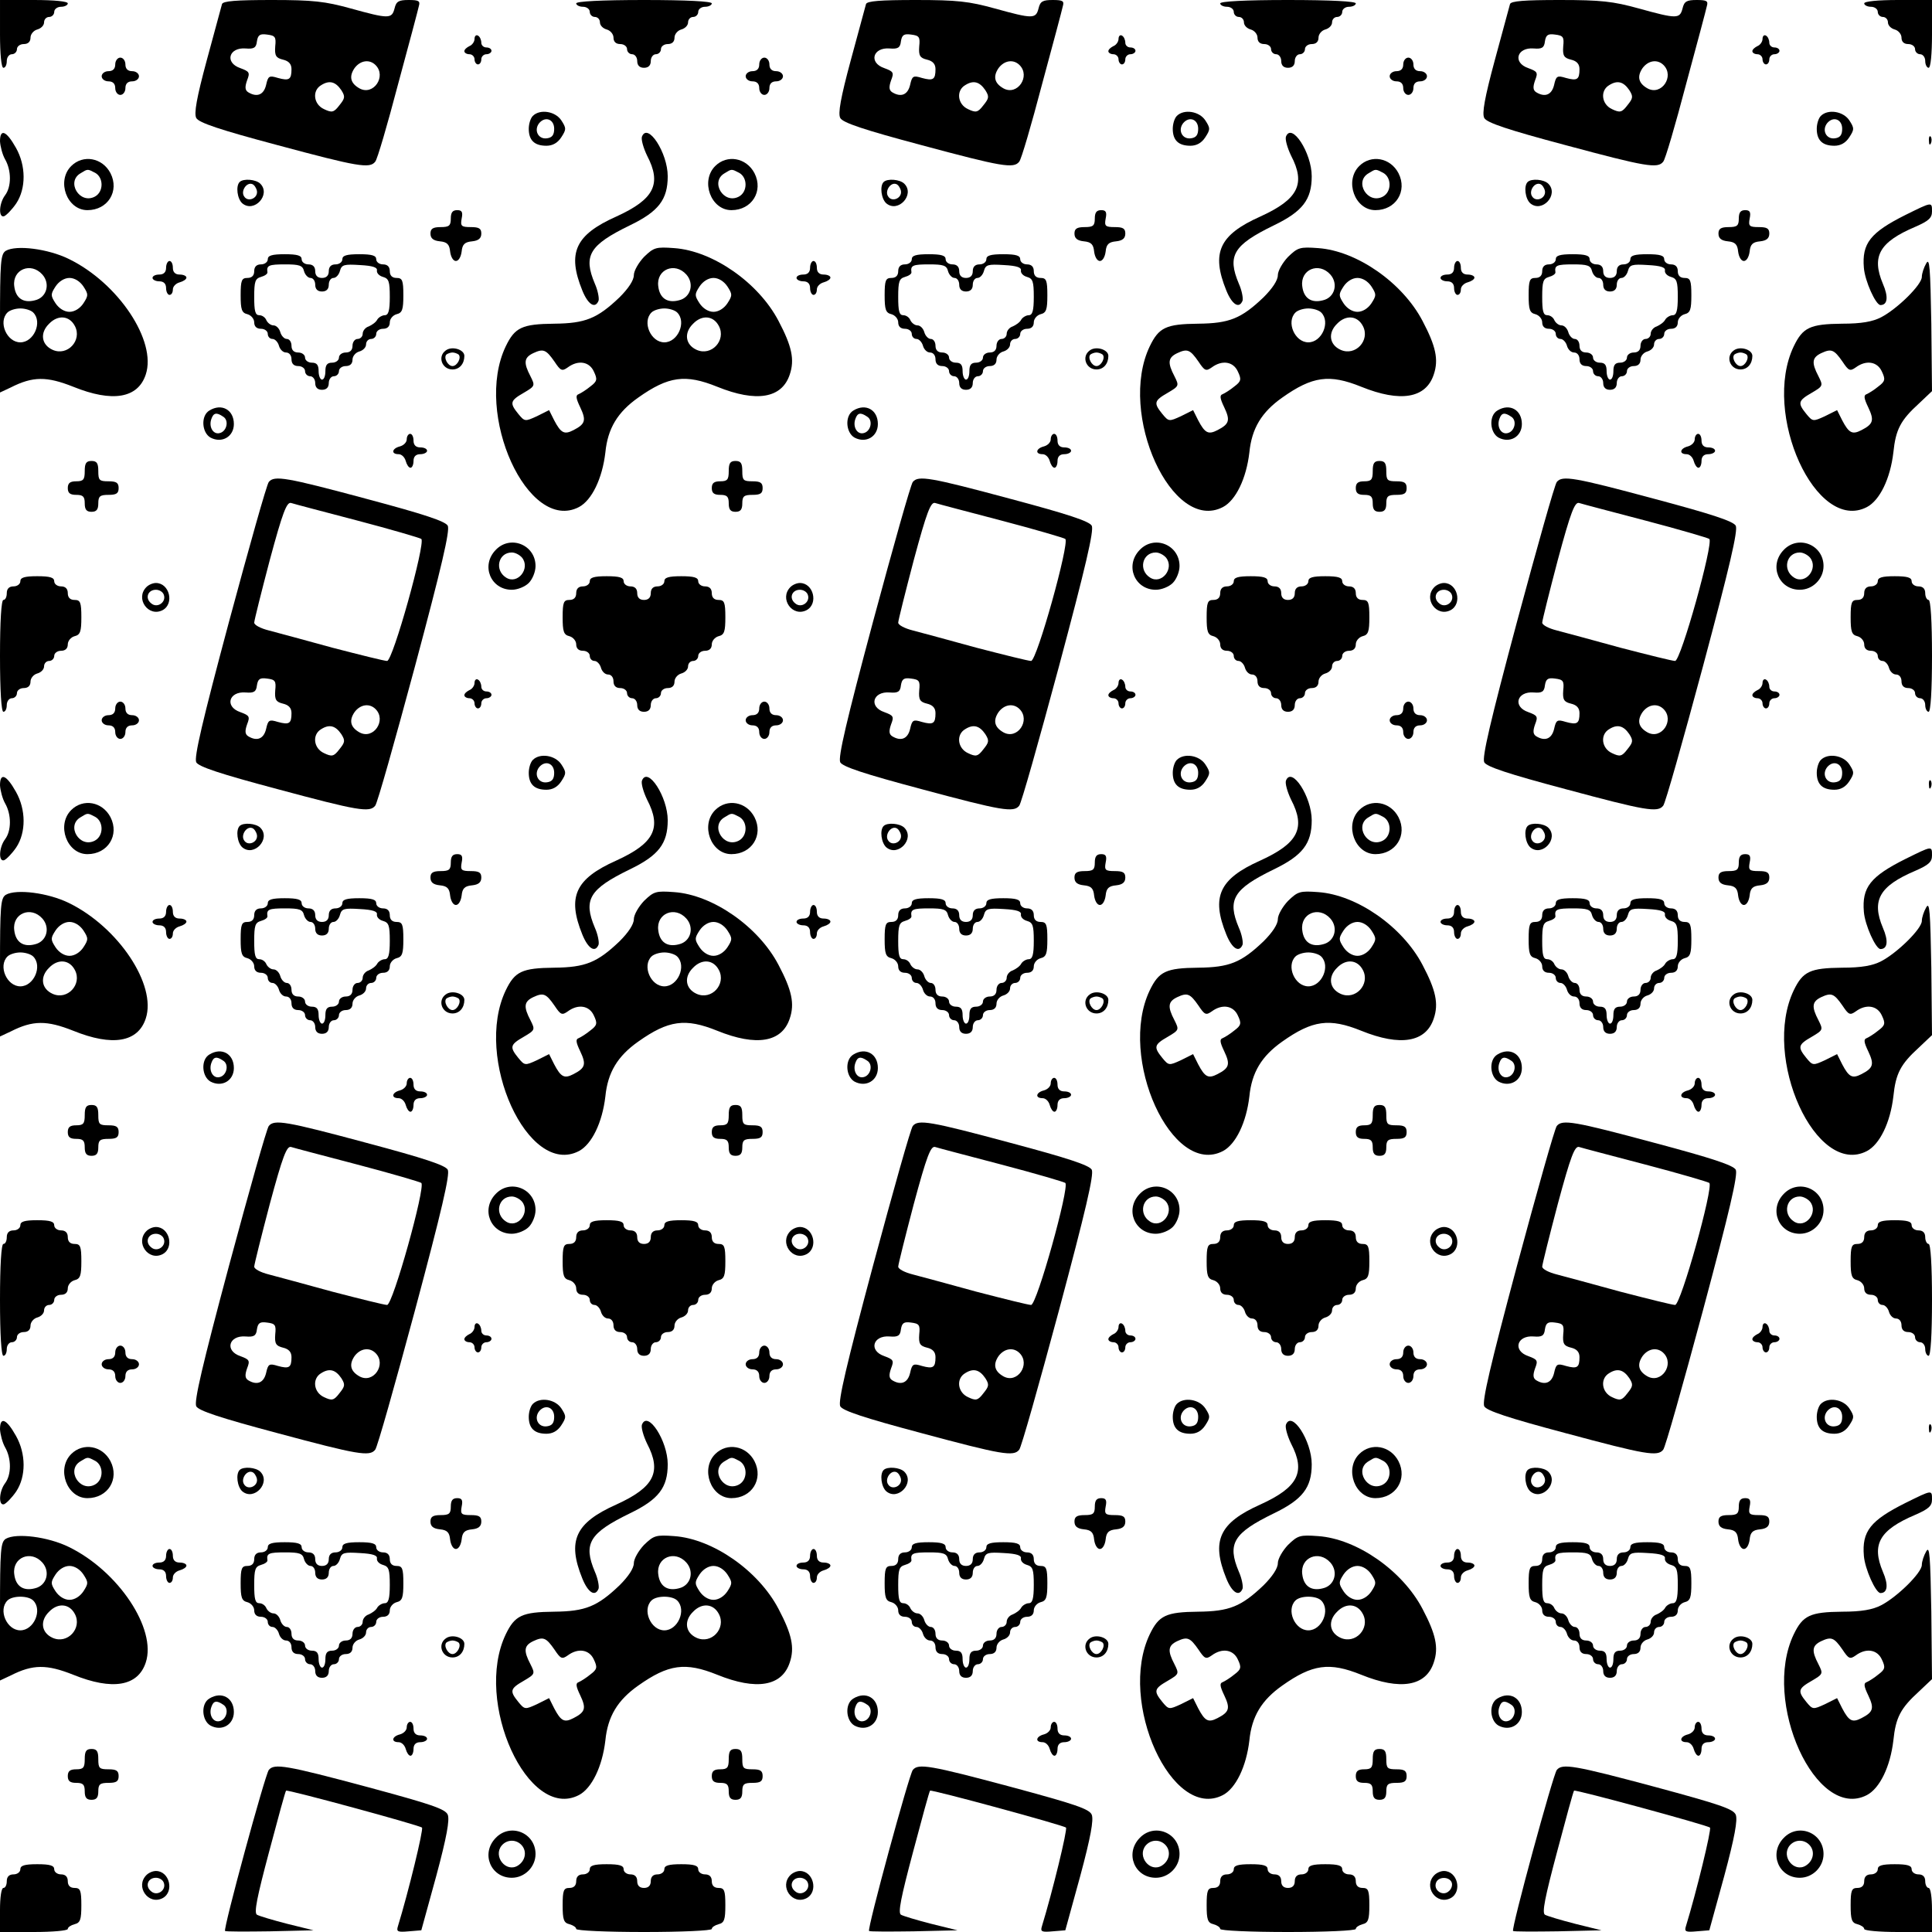 <?xml version="1.0" standalone="no"?>
<!DOCTYPE svg PUBLIC "-//W3C//DTD SVG 20010904//EN"
 "http://www.w3.org/TR/2001/REC-SVG-20010904/DTD/svg10.dtd">
<svg version="1.0" xmlns="http://www.w3.org/2000/svg"
 width="570pt" height="570pt" viewBox="0 0 570 570"
 preserveAspectRatio="xMidYMid meet">

<g transform="translate(0,570) scale(0.1,-0.1)"
fill="#000000" stroke="none">
<path d="M0 5600 c0 -60 4 -100 10 -100 6 0 10 9 10 20 0 11 7 20 15 20 8 0
15 7 15 15 0 8 9 15 20 15 13 0 20 7 20 19 0 10 9 21 20 24 11 3 20 12 20 21
0 9 7 16 15 16 8 0 15 7 15 15 0 8 9 15 20 15 11 0 20 5 20 10 0 6 -40 10
-100 10 l-100 0 0 -100z"/>
<path d="M655 5688 c-2 -7 -22 -82 -45 -166 -30 -111 -38 -157 -31 -170 7 -14
70 -35 239 -80 238 -64 273 -70 289 -49 6 6 36 109 67 227 32 118 60 223 62
233 4 14 -1 17 -30 17 -30 0 -37 -4 -42 -25 -8 -31 -17 -31 -129 0 -76 21
-111 25 -233 25 -105 0 -144 -3 -147 -12z m157 -125 c-2 -27 2 -34 23 -39 17
-4 25 -13 25 -28 0 -31 -7 -35 -40 -26 -26 8 -29 6 -35 -21 -7 -29 -27 -37
-53 -21 -9 6 -10 15 -3 35 9 23 7 26 -20 36 -47 16 -34 62 16 58 24 -2 31 2
33 21 3 19 9 23 30 20 24 -3 27 -7 24 -35z m296 -55 c33 -33 -6 -91 -47 -69
-27 15 -32 35 -15 60 17 23 44 27 62 9z m-101 -74 c12 -19 11 -24 -6 -45 -16
-21 -22 -22 -45 -11 -31 14 -36 55 -8 71 24 15 42 10 59 -15z"/>
<path d="M1700 5690 c0 -5 9 -10 20 -10 11 0 20 -7 20 -15 0 -8 7 -15 15 -15
8 0 15 -7 15 -16 0 -9 9 -18 20 -21 11 -3 20 -14 20 -24 0 -12 7 -19 20 -19
11 0 20 -7 20 -15 0 -8 7 -15 15 -15 8 0 15 -9 15 -20 0 -13 7 -20 20 -20 13
0 20 7 20 20 0 11 7 20 15 20 8 0 15 7 15 15 0 8 9 15 20 15 13 0 20 7 20 19
0 10 9 21 20 24 11 3 20 12 20 21 0 9 7 16 15 16 8 0 15 7 15 15 0 8 9 15 20
15 11 0 20 5 20 10 0 6 -73 10 -200 10 -127 0 -200 -4 -200 -10z"/>
<path d="M2555 5688 c-2 -7 -22 -82 -45 -166 -30 -111 -38 -157 -31 -170 7
-14 70 -35 239 -80 238 -64 273 -70 289 -49 6 6 36 109 67 227 32 118 60 223
62 233 4 14 -1 17 -30 17 -30 0 -37 -4 -42 -25 -8 -31 -17 -31 -129 0 -76 21
-111 25 -233 25 -105 0 -144 -3 -147 -12z m157 -125 c-2 -27 2 -34 23 -39 17
-4 25 -13 25 -28 0 -31 -7 -35 -40 -26 -26 8 -29 6 -35 -21 -7 -29 -27 -37
-53 -21 -9 6 -10 15 -3 35 9 23 7 26 -20 36 -47 16 -34 62 16 58 24 -2 31 2
33 21 3 19 9 23 30 20 24 -3 27 -7 24 -35z m296 -55 c33 -33 -6 -91 -47 -69
-27 15 -32 35 -15 60 17 23 44 27 62 9z m-101 -74 c12 -19 11 -24 -6 -45 -16
-21 -22 -22 -45 -11 -31 14 -36 55 -8 71 24 15 42 10 59 -15z"/>
<path d="M3600 5690 c0 -5 9 -10 20 -10 11 0 20 -7 20 -15 0 -8 7 -15 15 -15
8 0 15 -7 15 -16 0 -9 9 -18 20 -21 11 -3 20 -14 20 -24 0 -12 7 -19 20 -19
11 0 20 -7 20 -15 0 -8 7 -15 15 -15 8 0 15 -9 15 -20 0 -13 7 -20 20 -20 13
0 20 7 20 20 0 11 7 20 15 20 8 0 15 7 15 15 0 8 9 15 20 15 13 0 20 7 20 19
0 10 9 21 20 24 11 3 20 12 20 21 0 9 7 16 15 16 8 0 15 7 15 15 0 8 9 15 20
15 11 0 20 5 20 10 0 6 -73 10 -200 10 -127 0 -200 -4 -200 -10z"/>
<path d="M4455 5688 c-2 -7 -22 -82 -45 -166 -30 -111 -38 -157 -31 -170 7
-14 70 -35 239 -80 238 -64 273 -70 289 -49 6 6 36 109 67 227 32 118 60 223
62 233 4 14 -1 17 -30 17 -30 0 -37 -4 -42 -25 -8 -31 -17 -31 -129 0 -76 21
-111 25 -233 25 -105 0 -144 -3 -147 -12z m157 -125 c-2 -27 2 -34 23 -39 17
-4 25 -13 25 -28 0 -31 -7 -35 -40 -26 -26 8 -29 6 -35 -21 -7 -29 -27 -37
-53 -21 -9 6 -10 15 -3 35 9 23 7 26 -20 36 -47 16 -34 62 16 58 24 -2 31 2
33 21 3 19 9 23 30 20 24 -3 27 -7 24 -35z m296 -55 c33 -33 -6 -91 -47 -69
-27 15 -32 35 -15 60 17 23 44 27 62 9z m-101 -74 c12 -19 11 -24 -6 -45 -16
-21 -22 -22 -45 -11 -31 14 -36 55 -8 71 24 15 42 10 59 -15z"/>
<path d="M5500 5690 c0 -5 9 -10 20 -10 11 0 20 -7 20 -15 0 -8 7 -15 15 -15
8 0 15 -7 15 -16 0 -9 9 -18 20 -21 11 -3 20 -14 20 -24 0 -12 7 -19 20 -19
11 0 20 -7 20 -15 0 -8 7 -15 15 -15 8 0 15 -9 15 -20 0 -11 5 -20 10 -20 6 0
10 40 10 100 l0 100 -100 0 c-60 0 -100 -4 -100 -10z"/>
<path d="M1400 5585 c0 -8 -7 -18 -15 -21 -8 -4 -15 -10 -15 -15 0 -5 7 -9 15
-9 8 0 15 -7 15 -15 0 -8 5 -15 10 -15 6 0 10 7 10 15 0 8 7 15 15 15 8 0 15
5 15 10 0 6 -7 10 -15 10 -8 0 -15 6 -15 14 0 8 -4 18 -10 21 -5 3 -10 -1 -10
-10z"/>
<path d="M3300 5585 c0 -8 -7 -18 -15 -21 -8 -4 -15 -10 -15 -15 0 -5 7 -9 15
-9 8 0 15 -7 15 -15 0 -8 5 -15 10 -15 6 0 10 7 10 15 0 8 7 15 15 15 8 0 15
5 15 10 0 6 -7 10 -15 10 -8 0 -15 6 -15 14 0 8 -4 18 -10 21 -5 3 -10 -1 -10
-10z"/>
<path d="M5200 5585 c0 -8 -7 -18 -15 -21 -8 -4 -15 -10 -15 -15 0 -5 7 -9 15
-9 8 0 15 -7 15 -15 0 -8 5 -15 10 -15 6 0 10 7 10 15 0 8 7 15 15 15 8 0 15
5 15 10 0 6 -7 10 -15 10 -8 0 -15 6 -15 14 0 8 -4 18 -10 21 -5 3 -10 -1 -10
-10z"/>
<path d="M340 5510 c0 -13 -7 -20 -20 -20 -11 0 -20 -7 -20 -15 0 -8 9 -15 20
-15 13 0 20 -7 20 -20 0 -11 7 -20 15 -20 8 0 15 9 15 20 0 13 7 20 20 20 11
0 20 7 20 15 0 8 -9 15 -20 15 -13 0 -20 7 -20 20 0 11 -7 20 -15 20 -8 0 -15
-9 -15 -20z"/>
<path d="M2240 5510 c0 -13 -7 -20 -20 -20 -11 0 -20 -7 -20 -15 0 -8 9 -15
20 -15 13 0 20 -7 20 -20 0 -11 7 -20 15 -20 8 0 15 9 15 20 0 13 7 20 20 20
11 0 20 7 20 15 0 8 -9 15 -20 15 -13 0 -20 7 -20 20 0 11 -7 20 -15 20 -8 0
-15 -9 -15 -20z"/>
<path d="M4140 5510 c0 -13 -7 -20 -20 -20 -11 0 -20 -7 -20 -15 0 -8 9 -15
20 -15 13 0 20 -7 20 -20 0 -11 7 -20 15 -20 8 0 15 9 15 20 0 13 7 20 20 20
11 0 20 7 20 15 0 8 -9 15 -20 15 -13 0 -20 7 -20 20 0 11 -7 20 -15 20 -8 0
-15 -9 -15 -20z"/>
<path d="M1572 5358 c-7 -7 -12 -24 -12 -38 0 -34 17 -50 52 -50 18 0 33 8 44
25 15 23 15 27 0 50 -18 27 -63 34 -84 13z m63 -38 c0 -18 -6 -26 -21 -28 -26
-4 -40 24 -23 45 18 21 44 11 44 -17z"/>
<path d="M3472 5358 c-7 -7 -12 -24 -12 -38 0 -34 17 -50 52 -50 18 0 33 8 44
25 15 23 15 27 0 50 -18 27 -63 34 -84 13z m63 -38 c0 -18 -6 -26 -21 -28 -26
-4 -40 24 -23 45 18 21 44 11 44 -17z"/>
<path d="M5372 5358 c-7 -7 -12 -24 -12 -38 0 -34 17 -50 52 -50 18 0 33 8 44
25 15 23 15 27 0 50 -18 27 -63 34 -84 13z m63 -38 c0 -18 -6 -26 -21 -28 -26
-4 -40 24 -23 45 18 21 44 11 44 -17z"/>
<path d="M0 5283 c1 -15 7 -39 15 -53 19 -33 19 -81 0 -106 -18 -24 -20 -67
-3 -62 7 3 23 19 36 38 29 44 29 111 -1 164 -28 50 -47 58 -47 19z"/>
<path d="M1894 5297 c-3 -8 4 -33 15 -56 44 -84 21 -129 -91 -180 -121 -54
-145 -107 -100 -218 17 -42 38 -55 48 -30 2 7 -2 30 -11 50 -35 83 -16 114
103 172 85 41 112 76 112 145 0 69 -59 160 -76 117z"/>
<path d="M3794 5297 c-3 -8 4 -33 15 -56 44 -84 21 -129 -91 -180 -121 -54
-145 -107 -100 -218 17 -42 38 -55 48 -30 2 7 -2 30 -11 50 -35 83 -16 114
103 172 85 41 112 76 112 145 0 69 -59 160 -76 117z"/>
<path d="M5691 5284 c0 -11 3 -14 6 -6 3 7 2 16 -1 19 -3 4 -6 -2 -5 -13z"/>
<path d="M210 5210 c-44 -44 -13 -130 48 -130 60 0 95 56 68 109 -24 46 -81
56 -116 21z m71 -20 c25 -14 25 -56 -1 -70 -45 -24 -86 44 -42 69 21 13 20 13
43 1z"/>
<path d="M2110 5210 c-44 -44 -13 -130 48 -130 60 0 95 56 68 109 -24 46 -81
56 -116 21z m71 -20 c25 -14 25 -56 -1 -70 -45 -24 -86 44 -42 69 21 13 20 13
43 1z"/>
<path d="M4010 5210 c-44 -44 -13 -130 48 -130 60 0 95 56 68 109 -24 46 -81
56 -116 21z m71 -20 c25 -14 25 -56 -1 -70 -45 -24 -86 44 -42 69 21 13 20 13
43 1z"/>
<path d="M707 5163 c-12 -12 -7 -50 8 -63 35 -29 85 26 53 58 -13 13 -50 16
-61 5z m51 -26 c4 -22 -27 -35 -38 -16 -10 15 7 42 24 36 6 -2 12 -11 14 -20z"/>
<path d="M2607 5163 c-12 -12 -7 -50 8 -63 35 -29 85 26 53 58 -13 13 -50 16
-61 5z m51 -26 c4 -22 -27 -35 -38 -16 -10 15 7 42 24 36 6 -2 12 -11 14 -20z"/>
<path d="M4507 5163 c-12 -12 -7 -50 8 -63 35 -29 85 26 53 58 -13 13 -50 16
-61 5z m51 -26 c4 -22 -27 -35 -38 -16 -10 15 7 42 24 36 6 -2 12 -11 14 -20z"/>
<path d="M5622 5066 c-104 -52 -129 -84 -123 -156 3 -39 35 -110 49 -110 21 0
24 24 7 63 -34 81 -10 123 96 168 39 17 49 26 49 45 0 29 1 29 -78 -10z"/>
<path d="M1330 5055 c0 -21 -5 -25 -30 -25 -23 0 -30 -5 -30 -19 0 -14 8 -21
28 -23 21 -2 28 -9 30 -30 2 -16 9 -28 17 -28 8 0 15 12 17 28 2 21 9 28 31
30 19 2 27 9 27 23 0 15 -7 19 -31 19 -28 0 -31 3 -27 25 4 19 1 25 -13 25
-14 0 -19 -7 -19 -25z"/>
<path d="M3230 5055 c0 -21 -5 -25 -30 -25 -23 0 -30 -5 -30 -19 0 -14 8 -21
28 -23 21 -2 28 -9 30 -30 2 -16 9 -28 17 -28 8 0 15 12 17 28 2 21 9 28 31
30 19 2 27 9 27 23 0 15 -7 19 -31 19 -28 0 -31 3 -27 25 4 19 1 25 -13 25
-14 0 -19 -7 -19 -25z"/>
<path d="M5130 5055 c0 -21 -5 -25 -30 -25 -23 0 -30 -5 -30 -19 0 -14 8 -21
28 -23 21 -2 28 -9 30 -30 2 -16 9 -28 17 -28 8 0 15 12 17 28 2 21 9 28 31
30 19 2 27 9 27 23 0 15 -7 19 -31 19 -28 0 -31 3 -27 25 4 19 1 25 -13 25
-14 0 -19 -7 -19 -25z"/>
<path d="M17 4960 c-15 -10 -17 -31 -17 -215 l0 -203 32 15 c65 33 106 33 184
2 116 -47 191 -34 214 36 33 99 -81 270 -227 341 -61 30 -155 42 -186 24z
m108 -70 c24 -27 13 -68 -22 -76 -34 -9 -57 6 -61 42 -6 49 49 72 83 34z m121
-35 c15 -23 15 -27 0 -50 -10 -15 -26 -25 -41 -25 -15 0 -31 10 -41 25 -15 23
-15 27 0 50 10 15 26 25 41 25 15 0 31 -10 41 -25z m-148 -77 c28 -28 2 -88
-38 -88 -40 0 -66 60 -38 88 7 7 24 12 38 12 14 0 31 -5 38 -12z m123 -40 c22
-42 -22 -90 -66 -70 -33 15 -38 50 -10 77 26 27 60 24 76 -7z"/>
<path d="M1900 4942 c-16 -17 -30 -41 -30 -54 0 -15 -16 -39 -42 -65 -66 -63
-101 -77 -193 -78 -95 -1 -116 -11 -143 -67 -95 -199 66 -552 216 -474 38 20
69 84 78 161 7 71 36 119 97 162 89 63 139 70 233 32 116 -47 191 -34 214 36
15 44 6 84 -33 158 -59 113 -194 207 -308 215 -54 4 -60 2 -89 -26z m125 -52
c24 -27 13 -68 -22 -76 -34 -9 -57 6 -61 42 -6 49 49 72 83 34z m121 -35 c15
-23 15 -27 0 -50 -10 -15 -26 -25 -41 -25 -15 0 -31 10 -41 25 -15 23 -15 27
0 50 10 15 26 25 41 25 15 0 31 -10 41 -25z m-148 -77 c28 -28 2 -88 -38 -88
-40 0 -66 60 -38 88 7 7 24 12 38 12 14 0 31 -5 38 -12z m123 -40 c22 -42 -22
-90 -66 -70 -33 15 -38 50 -10 77 26 27 60 24 76 -7z m-485 -105 c18 -27 22
-29 39 -17 31 23 64 17 77 -12 11 -23 10 -29 -10 -44 -12 -10 -28 -20 -35 -23
-9 -3 -8 -12 5 -39 18 -38 15 -49 -20 -67 -27 -14 -37 -9 -57 29 l-15 30 -36
-18 c-35 -16 -36 -16 -55 7 -26 32 -24 39 16 62 34 20 34 21 20 49 -21 40 -19
55 8 68 30 14 38 11 63 -25z"/>
<path d="M3800 4942 c-16 -17 -30 -41 -30 -54 0 -15 -16 -39 -42 -65 -66 -63
-101 -77 -193 -78 -95 -1 -116 -11 -143 -67 -95 -199 66 -552 216 -474 38 20
69 84 78 161 7 71 36 119 97 162 89 63 139 70 233 32 116 -47 191 -34 214 36
15 44 6 84 -33 158 -59 113 -194 207 -308 215 -54 4 -60 2 -89 -26z m125 -52
c24 -27 13 -68 -22 -76 -34 -9 -57 6 -61 42 -6 49 49 72 83 34z m121 -35 c15
-23 15 -27 0 -50 -10 -15 -26 -25 -41 -25 -15 0 -31 10 -41 25 -15 23 -15 27
0 50 10 15 26 25 41 25 15 0 31 -10 41 -25z m-148 -77 c28 -28 2 -88 -38 -88
-40 0 -66 60 -38 88 7 7 24 12 38 12 14 0 31 -5 38 -12z m123 -40 c22 -42 -22
-90 -66 -70 -33 15 -38 50 -10 77 26 27 60 24 76 -7z m-485 -105 c18 -27 22
-29 39 -17 31 23 64 17 77 -12 11 -23 10 -29 -10 -44 -12 -10 -28 -20 -35 -23
-9 -3 -8 -12 5 -39 18 -38 15 -49 -20 -67 -27 -14 -37 -9 -57 29 l-15 30 -36
-18 c-35 -16 -36 -16 -55 7 -26 32 -24 39 16 62 34 20 34 21 20 49 -21 40 -19
55 8 68 30 14 38 11 63 -25z"/>
<path d="M790 4935 c0 -8 -9 -15 -20 -15 -13 0 -20 -7 -20 -20 0 -13 -7 -20
-20 -20 -17 0 -20 -7 -20 -51 0 -42 3 -52 20 -56 11 -3 20 -14 20 -24 0 -12 7
-19 20 -19 11 0 20 -7 20 -15 0 -8 6 -15 14 -15 7 0 16 -9 19 -20 3 -11 12
-20 21 -20 9 0 16 -8 16 -20 0 -13 7 -20 20 -20 11 0 20 -7 20 -15 0 -8 7 -15
15 -15 8 0 15 -9 15 -20 0 -13 7 -20 20 -20 13 0 20 7 20 20 0 11 7 20 15 20
8 0 15 7 15 15 0 8 9 15 20 15 13 0 20 7 20 19 0 10 9 21 20 24 11 3 20 12 20
21 0 9 7 16 15 16 8 0 15 7 15 15 0 8 9 15 20 15 13 0 20 7 20 19 0 10 9 21
20 24 17 4 20 14 20 56 0 44 -3 51 -20 51 -13 0 -20 7 -20 20 0 13 -7 20 -20
20 -11 0 -20 7 -20 15 0 11 -12 15 -50 15 -38 0 -50 -4 -50 -15 0 -8 -9 -15
-20 -15 -13 0 -20 -7 -20 -20 0 -13 -7 -20 -20 -20 -13 0 -20 7 -20 20 0 13
-7 20 -20 20 -11 0 -20 7 -20 15 0 11 -12 15 -50 15 -38 0 -50 -4 -50 -15z
m107 -35 c3 -11 12 -20 19 -20 8 0 14 -9 14 -20 0 -13 7 -20 20 -20 13 0 20 7
20 20 0 11 6 20 14 20 7 0 16 9 19 21 5 18 12 20 59 17 38 -2 52 -7 50 -16 -1
-8 7 -16 18 -19 17 -5 20 -13 20 -59 0 -41 -4 -54 -15 -54 -7 0 -18 -6 -22
-13 -4 -8 -16 -16 -25 -20 -10 -3 -18 -13 -18 -22 0 -8 -7 -15 -15 -15 -8 0
-15 -9 -15 -20 0 -13 -7 -20 -20 -20 -11 0 -20 -7 -20 -15 0 -8 -9 -15 -20
-15 -15 0 -20 -7 -20 -25 0 -14 -4 -25 -10 -25 -5 0 -10 11 -10 25 0 18 -5 25
-20 25 -11 0 -20 7 -20 15 0 8 -9 15 -20 15 -13 0 -20 7 -20 20 0 11 -6 20
-14 20 -7 0 -16 9 -19 20 -3 11 -12 20 -20 20 -8 0 -17 7 -21 15 -3 8 -12 15
-21 15 -12 0 -15 12 -15 54 0 46 3 54 20 59 11 3 20 9 19 14 -3 20 4 23 52 23
42 0 52 -3 56 -20z"/>
<path d="M2690 4935 c0 -8 -9 -15 -20 -15 -13 0 -20 -7 -20 -20 0 -13 -7 -20
-20 -20 -17 0 -20 -7 -20 -51 0 -42 3 -52 20 -56 11 -3 20 -14 20 -24 0 -12 7
-19 20 -19 11 0 20 -7 20 -15 0 -8 6 -15 14 -15 7 0 16 -9 19 -20 3 -11 12
-20 21 -20 9 0 16 -8 16 -20 0 -13 7 -20 20 -20 11 0 20 -7 20 -15 0 -8 7 -15
15 -15 8 0 15 -9 15 -20 0 -13 7 -20 20 -20 13 0 20 7 20 20 0 11 7 20 15 20
8 0 15 7 15 15 0 8 9 15 20 15 13 0 20 7 20 19 0 10 9 21 20 24 11 3 20 12 20
21 0 9 7 16 15 16 8 0 15 7 15 15 0 8 9 15 20 15 13 0 20 7 20 19 0 10 9 21
20 24 17 4 20 14 20 56 0 44 -3 51 -20 51 -13 0 -20 7 -20 20 0 13 -7 20 -20
20 -11 0 -20 7 -20 15 0 11 -12 15 -50 15 -38 0 -50 -4 -50 -15 0 -8 -9 -15
-20 -15 -13 0 -20 -7 -20 -20 0 -13 -7 -20 -20 -20 -13 0 -20 7 -20 20 0 13
-7 20 -20 20 -11 0 -20 7 -20 15 0 11 -12 15 -50 15 -38 0 -50 -4 -50 -15z
m107 -35 c3 -11 12 -20 19 -20 8 0 14 -9 14 -20 0 -13 7 -20 20 -20 13 0 20 7
20 20 0 11 6 20 14 20 7 0 16 9 19 21 5 18 12 20 59 17 38 -2 52 -7 50 -16 -1
-8 7 -16 18 -19 17 -5 20 -13 20 -59 0 -41 -4 -54 -15 -54 -7 0 -18 -6 -22
-13 -4 -8 -16 -16 -25 -20 -10 -3 -18 -13 -18 -22 0 -8 -7 -15 -15 -15 -8 0
-15 -9 -15 -20 0 -13 -7 -20 -20 -20 -11 0 -20 -7 -20 -15 0 -8 -9 -15 -20
-15 -15 0 -20 -7 -20 -25 0 -14 -4 -25 -10 -25 -5 0 -10 11 -10 25 0 18 -5 25
-20 25 -11 0 -20 7 -20 15 0 8 -9 15 -20 15 -13 0 -20 7 -20 20 0 11 -6 20
-14 20 -7 0 -16 9 -19 20 -3 11 -12 20 -20 20 -8 0 -17 7 -21 15 -3 8 -12 15
-21 15 -12 0 -15 12 -15 54 0 46 3 54 20 59 11 3 20 9 19 14 -3 20 4 23 52 23
42 0 52 -3 56 -20z"/>
<path d="M4590 4935 c0 -8 -9 -15 -20 -15 -13 0 -20 -7 -20 -20 0 -13 -7 -20
-20 -20 -17 0 -20 -7 -20 -51 0 -42 3 -52 20 -56 11 -3 20 -14 20 -24 0 -12 7
-19 20 -19 11 0 20 -7 20 -15 0 -8 6 -15 14 -15 7 0 16 -9 19 -20 3 -11 12
-20 21 -20 9 0 16 -8 16 -20 0 -13 7 -20 20 -20 11 0 20 -7 20 -15 0 -8 7 -15
15 -15 8 0 15 -9 15 -20 0 -13 7 -20 20 -20 13 0 20 7 20 20 0 11 7 20 15 20
8 0 15 7 15 15 0 8 9 15 20 15 13 0 20 7 20 19 0 10 9 21 20 24 11 3 20 12 20
21 0 9 7 16 15 16 8 0 15 7 15 15 0 8 9 15 20 15 13 0 20 7 20 19 0 10 9 21
20 24 17 4 20 14 20 56 0 44 -3 51 -20 51 -13 0 -20 7 -20 20 0 13 -7 20 -20
20 -11 0 -20 7 -20 15 0 11 -12 15 -50 15 -38 0 -50 -4 -50 -15 0 -8 -9 -15
-20 -15 -13 0 -20 -7 -20 -20 0 -13 -7 -20 -20 -20 -13 0 -20 7 -20 20 0 13
-7 20 -20 20 -11 0 -20 7 -20 15 0 11 -12 15 -50 15 -38 0 -50 -4 -50 -15z
m107 -35 c3 -11 12 -20 19 -20 8 0 14 -9 14 -20 0 -13 7 -20 20 -20 13 0 20 7
20 20 0 11 6 20 14 20 7 0 16 9 19 21 5 18 12 20 59 17 38 -2 52 -7 50 -16 -1
-8 7 -16 18 -19 17 -5 20 -13 20 -59 0 -41 -4 -54 -15 -54 -7 0 -18 -6 -22
-13 -4 -8 -16 -16 -25 -20 -10 -3 -18 -13 -18 -22 0 -8 -7 -15 -15 -15 -8 0
-15 -9 -15 -20 0 -13 -7 -20 -20 -20 -11 0 -20 -7 -20 -15 0 -8 -9 -15 -20
-15 -15 0 -20 -7 -20 -25 0 -14 -4 -25 -10 -25 -5 0 -10 11 -10 25 0 18 -5 25
-20 25 -11 0 -20 7 -20 15 0 8 -9 15 -20 15 -13 0 -20 7 -20 20 0 11 -6 20
-14 20 -7 0 -16 9 -19 20 -3 11 -12 20 -20 20 -8 0 -17 7 -21 15 -3 8 -12 15
-21 15 -12 0 -15 12 -15 54 0 46 3 54 20 59 11 3 20 9 19 14 -3 20 4 23 52 23
42 0 52 -3 56 -20z"/>
<path d="M5683 4923 c-7 -12 -13 -30 -13 -40 0 -23 -72 -94 -120 -119 -25 -13
-58 -19 -115 -19 -95 -1 -116 -11 -143 -67 -95 -199 66 -552 216 -474 38 20
69 84 78 161 7 68 21 95 76 145 l38 36 -2 199 c-3 166 -5 196 -15 178z m-247
-290 c18 -27 22 -29 39 -17 31 23 64 17 77 -12 11 -23 10 -29 -10 -44 -12 -10
-28 -20 -35 -23 -9 -3 -8 -12 5 -39 18 -38 15 -49 -20 -67 -27 -14 -37 -9 -57
29 l-15 30 -36 -18 c-35 -16 -36 -16 -55 7 -26 32 -24 39 16 62 34 20 34 21
20 49 -21 40 -19 55 8 68 30 14 38 11 63 -25z"/>
<path d="M490 4910 c0 -13 -7 -20 -20 -20 -11 0 -20 -4 -20 -10 0 -5 9 -10 20
-10 13 0 20 -7 20 -20 0 -11 5 -20 10 -20 6 0 10 7 10 16 0 9 9 18 20 21 11 3
20 9 20 14 0 5 -9 9 -20 9 -13 0 -20 7 -20 20 0 11 -4 20 -10 20 -5 0 -10 -9
-10 -20z"/>
<path d="M2390 4910 c0 -13 -7 -20 -20 -20 -11 0 -20 -4 -20 -10 0 -5 9 -10
20 -10 13 0 20 -7 20 -20 0 -11 5 -20 10 -20 6 0 10 7 10 16 0 9 9 18 20 21
11 3 20 9 20 14 0 5 -9 9 -20 9 -13 0 -20 7 -20 20 0 11 -4 20 -10 20 -5 0
-10 -9 -10 -20z"/>
<path d="M4290 4910 c0 -13 -7 -20 -20 -20 -11 0 -20 -4 -20 -10 0 -5 9 -10
20 -10 13 0 20 -7 20 -20 0 -11 5 -20 10 -20 6 0 10 7 10 16 0 9 9 18 20 21
11 3 20 9 20 14 0 5 -9 9 -20 9 -13 0 -20 7 -20 20 0 11 -4 20 -10 20 -5 0
-10 -9 -10 -20z"/>
<path d="M1315 4666 c-25 -18 -11 -56 20 -56 21 0 35 17 35 40 0 19 -37 30
-55 16z m38 -12 c9 -9 -4 -34 -18 -34 -14 0 -27 25 -18 34 4 3 12 6 18 6 6 0
14 -3 18 -6z"/>
<path d="M3215 4666 c-25 -18 -11 -56 20 -56 21 0 35 17 35 40 0 19 -37 30
-55 16z m38 -12 c9 -9 -4 -34 -18 -34 -14 0 -27 25 -18 34 4 3 12 6 18 6 6 0
14 -3 18 -6z"/>
<path d="M5115 4666 c-25 -18 -11 -56 20 -56 21 0 35 17 35 40 0 19 -37 30
-55 16z m38 -12 c9 -9 -4 -34 -18 -34 -14 0 -27 25 -18 34 4 3 12 6 18 6 6 0
14 -3 18 -6z"/>
<path d="M618 4489 c-26 -15 -23 -65 3 -80 34 -18 69 3 69 40 0 42 -36 62 -72
40z m40 -18 c19 -11 11 -45 -11 -49 -19 -4 -32 20 -23 43 6 17 15 19 34 6z"/>
<path d="M2518 4489 c-26 -15 -23 -65 3 -80 34 -18 69 3 69 40 0 42 -36 62
-72 40z m40 -18 c19 -11 11 -45 -11 -49 -19 -4 -32 20 -23 43 6 17 15 19 34 6z"/>
<path d="M4418 4489 c-26 -15 -23 -65 3 -80 34 -18 69 3 69 40 0 42 -36 62
-72 40z m40 -18 c19 -11 11 -45 -11 -49 -19 -4 -32 20 -23 43 6 17 15 19 34 6z"/>
<path d="M1200 4404 c0 -9 -9 -18 -20 -21 -24 -6 -27 -23 -4 -23 9 0 18 -9 21
-20 3 -11 9 -20 14 -20 5 0 9 9 9 20 0 13 7 20 20 20 11 0 20 5 20 10 0 6 -9
10 -20 10 -13 0 -20 7 -20 20 0 11 -4 20 -10 20 -5 0 -10 -7 -10 -16z"/>
<path d="M3100 4404 c0 -9 -9 -18 -20 -21 -24 -6 -27 -23 -4 -23 9 0 18 -9 21
-20 3 -11 9 -20 14 -20 5 0 9 9 9 20 0 13 7 20 20 20 11 0 20 5 20 10 0 6 -9
10 -20 10 -13 0 -20 7 -20 20 0 11 -4 20 -10 20 -5 0 -10 -7 -10 -16z"/>
<path d="M5000 4404 c0 -9 -9 -18 -20 -21 -24 -6 -27 -23 -4 -23 9 0 18 -9 21
-20 3 -11 9 -20 14 -20 5 0 9 9 9 20 0 13 7 20 20 20 11 0 20 5 20 10 0 6 -9
10 -20 10 -13 0 -20 7 -20 20 0 11 -4 20 -10 20 -5 0 -10 -7 -10 -16z"/>
<path d="M250 4310 c0 -25 -4 -30 -25 -30 -18 0 -25 -5 -25 -20 0 -15 7 -20
25 -20 20 0 25 -5 25 -25 0 -18 5 -25 20 -25 15 0 20 7 20 25 0 21 5 25 30 25
23 0 30 4 30 20 0 16 -7 20 -30 20 -27 0 -30 3 -30 30 0 23 -4 30 -20 30 -16
0 -20 -7 -20 -30z"/>
<path d="M2150 4310 c0 -25 -4 -30 -25 -30 -18 0 -25 -5 -25 -20 0 -15 7 -20
25 -20 20 0 25 -5 25 -25 0 -18 5 -25 20 -25 15 0 20 7 20 25 0 21 5 25 30 25
23 0 30 4 30 20 0 16 -7 20 -30 20 -27 0 -30 3 -30 30 0 23 -4 30 -20 30 -16
0 -20 -7 -20 -30z"/>
<path d="M4050 4310 c0 -25 -4 -30 -25 -30 -18 0 -25 -5 -25 -20 0 -15 7 -20
25 -20 20 0 25 -5 25 -25 0 -18 5 -25 20 -25 15 0 20 7 20 25 0 21 5 25 30 25
23 0 30 4 30 20 0 16 -7 20 -30 20 -27 0 -30 3 -30 30 0 23 -4 30 -20 30 -16
0 -20 -7 -20 -30z"/>
<path d="M793 4278 c-6 -7 -58 -192 -117 -411 -79 -295 -104 -402 -97 -416 7
-13 70 -34 239 -79 238 -64 273 -70 289 -49 6 6 58 191 117 410 79 295 104
402 97 416 -7 13 -70 34 -239 79 -238 64 -273 70 -289 50z m262 -114 c99 -26
184 -51 188 -54 13 -12 -84 -360 -101 -360 -8 0 -80 18 -161 39 -80 22 -165
45 -188 51 -24 6 -43 16 -43 23 0 6 21 90 46 185 38 141 50 172 63 168 9 -3
97 -26 196 -52z m-243 -501 c-2 -27 2 -34 23 -39 17 -4 25 -13 25 -28 0 -31
-7 -35 -40 -26 -26 8 -29 6 -35 -21 -7 -29 -27 -37 -53 -21 -9 6 -10 15 -3 35
9 23 7 26 -20 36 -47 16 -34 62 16 58 24 -2 31 2 33 21 3 19 9 23 30 20 24 -3
27 -7 24 -35z m296 -55 c33 -33 -6 -91 -47 -69 -27 15 -32 35 -15 60 17 23 44
27 62 9z m-101 -74 c12 -19 11 -24 -6 -45 -16 -21 -22 -22 -45 -11 -31 14 -36
55 -8 71 24 15 42 10 59 -15z"/>
<path d="M2693 4278 c-6 -7 -58 -192 -117 -411 -79 -295 -104 -402 -97 -416 7
-13 70 -34 239 -79 238 -64 273 -70 289 -49 6 6 58 191 117 410 79 295 104
402 97 416 -7 13 -70 34 -239 79 -238 64 -273 70 -289 50z m262 -114 c99 -26
184 -51 188 -54 13 -12 -84 -360 -101 -360 -8 0 -80 18 -161 39 -80 22 -165
45 -188 51 -24 6 -43 16 -43 23 0 6 21 90 46 185 38 141 50 172 63 168 9 -3
97 -26 196 -52z m-243 -501 c-2 -27 2 -34 23 -39 17 -4 25 -13 25 -28 0 -31
-7 -35 -40 -26 -26 8 -29 6 -35 -21 -7 -29 -27 -37 -53 -21 -9 6 -10 15 -3 35
9 23 7 26 -20 36 -47 16 -34 62 16 58 24 -2 31 2 33 21 3 19 9 23 30 20 24 -3
27 -7 24 -35z m296 -55 c33 -33 -6 -91 -47 -69 -27 15 -32 35 -15 60 17 23 44
27 62 9z m-101 -74 c12 -19 11 -24 -6 -45 -16 -21 -22 -22 -45 -11 -31 14 -36
55 -8 71 24 15 42 10 59 -15z"/>
<path d="M4593 4278 c-6 -7 -58 -192 -117 -411 -79 -295 -104 -402 -97 -416 7
-13 70 -34 239 -79 238 -64 273 -70 289 -49 6 6 58 191 117 410 79 295 104
402 97 416 -7 13 -70 34 -239 79 -238 64 -273 70 -289 50z m262 -114 c99 -26
184 -51 188 -54 13 -12 -84 -360 -101 -360 -8 0 -80 18 -161 39 -80 22 -165
45 -188 51 -24 6 -43 16 -43 23 0 6 21 90 46 185 38 141 50 172 63 168 9 -3
97 -26 196 -52z m-243 -501 c-2 -27 2 -34 23 -39 17 -4 25 -13 25 -28 0 -31
-7 -35 -40 -26 -26 8 -29 6 -35 -21 -7 -29 -27 -37 -53 -21 -9 6 -10 15 -3 35
9 23 7 26 -20 36 -47 16 -34 62 16 58 24 -2 31 2 33 21 3 19 9 23 30 20 24 -3
27 -7 24 -35z m296 -55 c33 -33 -6 -91 -47 -69 -27 15 -32 35 -15 60 17 23 44
27 62 9z m-101 -74 c12 -19 11 -24 -6 -45 -16 -21 -22 -22 -45 -11 -31 14 -36
55 -8 71 24 15 42 10 59 -15z"/>
<path d="M1462 4077 c-44 -46 -14 -117 48 -117 17 0 39 9 50 20 11 11 20 33
20 50 0 63 -75 93 -118 47z m78 -22 c26 -32 -13 -81 -47 -59 -35 22 -23 74 17
74 10 0 23 -7 30 -15z"/>
<path d="M3362 4077 c-44 -46 -14 -117 48 -117 17 0 39 9 50 20 11 11 20 33
20 50 0 63 -75 93 -118 47z m78 -22 c26 -32 -13 -81 -47 -59 -35 22 -23 74 17
74 10 0 23 -7 30 -15z"/>
<path d="M5262 4077 c-44 -46 -14 -117 48 -117 38 0 70 32 70 70 0 63 -75 93
-118 47z m78 -22 c26 -32 -13 -81 -47 -59 -35 22 -23 74 17 74 10 0 23 -7 30
-15z"/>
<path d="M60 3985 c0 -8 -9 -15 -20 -15 -13 0 -20 -7 -20 -20 0 -11 -4 -20
-10 -20 -6 0 -10 -62 -10 -165 0 -103 4 -165 10 -165 6 0 10 9 10 20 0 11 7
20 15 20 8 0 15 7 15 15 0 8 9 15 20 15 13 0 20 7 20 19 0 10 9 21 20 24 11 3
20 12 20 21 0 9 7 16 15 16 8 0 15 7 15 15 0 8 9 15 20 15 13 0 20 7 20 19 0
10 9 21 20 24 17 4 20 14 20 56 0 44 -3 51 -20 51 -13 0 -20 7 -20 20 0 13 -7
20 -20 20 -11 0 -20 7 -20 15 0 11 -12 15 -50 15 -38 0 -50 -4 -50 -15z"/>
<path d="M1740 3985 c0 -8 -9 -15 -20 -15 -13 0 -20 -7 -20 -20 0 -13 -7 -20
-20 -20 -17 0 -20 -7 -20 -51 0 -42 3 -52 20 -56 11 -3 20 -14 20 -24 0 -12 7
-19 20 -19 11 0 20 -7 20 -15 0 -8 6 -15 14 -15 7 0 16 -9 19 -20 3 -11 12
-20 21 -20 9 0 16 -8 16 -20 0 -13 7 -20 20 -20 11 0 20 -7 20 -15 0 -8 7 -15
15 -15 8 0 15 -9 15 -20 0 -13 7 -20 20 -20 13 0 20 7 20 20 0 11 7 20 15 20
8 0 15 7 15 15 0 8 9 15 20 15 13 0 20 7 20 19 0 10 9 21 20 24 11 3 20 12 20
21 0 9 7 16 15 16 8 0 15 7 15 15 0 8 9 15 20 15 13 0 20 7 20 19 0 10 9 21
20 24 17 4 20 14 20 56 0 44 -3 51 -20 51 -13 0 -20 7 -20 20 0 13 -7 20 -20
20 -11 0 -20 7 -20 15 0 11 -12 15 -50 15 -38 0 -50 -4 -50 -15 0 -8 -9 -15
-20 -15 -13 0 -20 -7 -20 -20 0 -13 -7 -20 -20 -20 -13 0 -20 7 -20 20 0 13
-7 20 -20 20 -11 0 -20 7 -20 15 0 11 -12 15 -50 15 -38 0 -50 -4 -50 -15z"/>
<path d="M3640 3985 c0 -8 -9 -15 -20 -15 -13 0 -20 -7 -20 -20 0 -13 -7 -20
-20 -20 -17 0 -20 -7 -20 -51 0 -42 3 -52 20 -56 11 -3 20 -14 20 -24 0 -12 7
-19 20 -19 11 0 20 -7 20 -15 0 -8 6 -15 14 -15 7 0 16 -9 19 -20 3 -11 12
-20 21 -20 9 0 16 -8 16 -20 0 -13 7 -20 20 -20 11 0 20 -7 20 -15 0 -8 7 -15
15 -15 8 0 15 -9 15 -20 0 -13 7 -20 20 -20 13 0 20 7 20 20 0 11 7 20 15 20
8 0 15 7 15 15 0 8 9 15 20 15 13 0 20 7 20 19 0 10 9 21 20 24 11 3 20 12 20
21 0 9 7 16 15 16 8 0 15 7 15 15 0 8 9 15 20 15 13 0 20 7 20 19 0 10 9 21
20 24 17 4 20 14 20 56 0 44 -3 51 -20 51 -13 0 -20 7 -20 20 0 13 -7 20 -20
20 -11 0 -20 7 -20 15 0 11 -12 15 -50 15 -38 0 -50 -4 -50 -15 0 -8 -9 -15
-20 -15 -13 0 -20 -7 -20 -20 0 -13 -7 -20 -20 -20 -13 0 -20 7 -20 20 0 13
-7 20 -20 20 -11 0 -20 7 -20 15 0 11 -12 15 -50 15 -38 0 -50 -4 -50 -15z"/>
<path d="M5540 3985 c0 -8 -9 -15 -20 -15 -13 0 -20 -7 -20 -20 0 -13 -7 -20
-20 -20 -17 0 -20 -7 -20 -51 0 -42 3 -52 20 -56 11 -3 20 -14 20 -24 0 -12 7
-19 20 -19 11 0 20 -7 20 -15 0 -8 6 -15 14 -15 7 0 16 -9 19 -20 3 -11 12
-20 21 -20 9 0 16 -8 16 -20 0 -13 7 -20 20 -20 11 0 20 -7 20 -15 0 -8 7 -15
15 -15 8 0 15 -9 15 -20 0 -11 5 -20 10 -20 6 0 10 62 10 165 0 103 -4 165
-10 165 -5 0 -10 9 -10 20 0 13 -7 20 -20 20 -11 0 -20 7 -20 15 0 11 -12 15
-50 15 -38 0 -50 -4 -50 -15z"/>
<path d="M432 3968 c-34 -34 6 -90 48 -68 35 19 20 80 -20 80 -9 0 -21 -5 -28
-12z m51 -22 c9 -22 -19 -42 -37 -26 -19 15 -10 40 14 40 10 0 20 -6 23 -14z"/>
<path d="M2332 3968 c-34 -34 6 -90 48 -68 35 19 20 80 -20 80 -9 0 -21 -5
-28 -12z m51 -22 c9 -22 -19 -42 -37 -26 -19 15 -10 40 14 40 10 0 20 -6 23
-14z"/>
<path d="M4232 3968 c-34 -34 6 -90 48 -68 35 19 20 80 -20 80 -9 0 -21 -5
-28 -12z m51 -22 c9 -22 -19 -42 -37 -26 -19 15 -10 40 14 40 10 0 20 -6 23
-14z"/>
<path d="M1400 3685 c0 -8 -7 -18 -15 -21 -8 -4 -15 -10 -15 -15 0 -5 7 -9 15
-9 8 0 15 -7 15 -15 0 -8 5 -15 10 -15 6 0 10 7 10 15 0 8 7 15 15 15 8 0 15
5 15 10 0 6 -7 10 -15 10 -8 0 -15 6 -15 14 0 8 -4 18 -10 21 -5 3 -10 -1 -10
-10z"/>
<path d="M3300 3685 c0 -8 -7 -18 -15 -21 -8 -4 -15 -10 -15 -15 0 -5 7 -9 15
-9 8 0 15 -7 15 -15 0 -8 5 -15 10 -15 6 0 10 7 10 15 0 8 7 15 15 15 8 0 15
5 15 10 0 6 -7 10 -15 10 -8 0 -15 6 -15 14 0 8 -4 18 -10 21 -5 3 -10 -1 -10
-10z"/>
<path d="M5200 3685 c0 -8 -7 -18 -15 -21 -8 -4 -15 -10 -15 -15 0 -5 7 -9 15
-9 8 0 15 -7 15 -15 0 -8 5 -15 10 -15 6 0 10 7 10 15 0 8 7 15 15 15 8 0 15
5 15 10 0 6 -7 10 -15 10 -8 0 -15 6 -15 14 0 8 -4 18 -10 21 -5 3 -10 -1 -10
-10z"/>
<path d="M340 3610 c0 -13 -7 -20 -20 -20 -11 0 -20 -7 -20 -15 0 -8 9 -15 20
-15 13 0 20 -7 20 -20 0 -11 7 -20 15 -20 8 0 15 9 15 20 0 13 7 20 20 20 11
0 20 7 20 15 0 8 -9 15 -20 15 -13 0 -20 7 -20 20 0 11 -7 20 -15 20 -8 0 -15
-9 -15 -20z"/>
<path d="M2240 3610 c0 -13 -7 -20 -20 -20 -11 0 -20 -7 -20 -15 0 -8 9 -15
20 -15 13 0 20 -7 20 -20 0 -11 7 -20 15 -20 8 0 15 9 15 20 0 13 7 20 20 20
11 0 20 7 20 15 0 8 -9 15 -20 15 -13 0 -20 7 -20 20 0 11 -7 20 -15 20 -8 0
-15 -9 -15 -20z"/>
<path d="M4140 3610 c0 -13 -7 -20 -20 -20 -11 0 -20 -7 -20 -15 0 -8 9 -15
20 -15 13 0 20 -7 20 -20 0 -11 7 -20 15 -20 8 0 15 9 15 20 0 13 7 20 20 20
11 0 20 7 20 15 0 8 -9 15 -20 15 -13 0 -20 7 -20 20 0 11 -7 20 -15 20 -8 0
-15 -9 -15 -20z"/>
<path d="M1572 3458 c-7 -7 -12 -24 -12 -38 0 -34 17 -50 52 -50 18 0 33 8 44
25 15 23 15 27 0 50 -18 27 -63 34 -84 13z m63 -38 c0 -18 -6 -26 -21 -28 -26
-4 -40 24 -23 45 18 21 44 11 44 -17z"/>
<path d="M3472 3458 c-7 -7 -12 -24 -12 -38 0 -34 17 -50 52 -50 18 0 33 8 44
25 15 23 15 27 0 50 -18 27 -63 34 -84 13z m63 -38 c0 -18 -6 -26 -21 -28 -26
-4 -40 24 -23 45 18 21 44 11 44 -17z"/>
<path d="M5372 3458 c-7 -7 -12 -24 -12 -38 0 -34 17 -50 52 -50 18 0 33 8 44
25 15 23 15 27 0 50 -18 27 -63 34 -84 13z m63 -38 c0 -18 -6 -26 -21 -28 -26
-4 -40 24 -23 45 18 21 44 11 44 -17z"/>
<path d="M0 3383 c1 -15 7 -39 15 -53 19 -33 19 -81 0 -106 -18 -24 -20 -67
-3 -62 7 3 23 19 36 38 29 44 29 111 -1 164 -28 50 -47 58 -47 19z"/>
<path d="M1894 3397 c-3 -8 4 -33 15 -56 44 -84 21 -129 -91 -180 -121 -54
-145 -107 -100 -218 17 -42 38 -55 48 -30 2 7 -2 30 -11 50 -35 83 -16 114
103 172 85 41 112 76 112 145 0 69 -59 160 -76 117z"/>
<path d="M3794 3397 c-3 -8 4 -33 15 -56 44 -84 21 -129 -91 -180 -121 -54
-145 -107 -100 -218 17 -42 38 -55 48 -30 2 7 -2 30 -11 50 -35 83 -16 114
103 172 85 41 112 76 112 145 0 69 -59 160 -76 117z"/>
<path d="M5691 3384 c0 -11 3 -14 6 -6 3 7 2 16 -1 19 -3 4 -6 -2 -5 -13z"/>
<path d="M210 3310 c-44 -44 -13 -130 48 -130 60 0 95 56 68 109 -24 46 -81
56 -116 21z m71 -20 c25 -14 25 -56 -1 -70 -45 -24 -86 44 -42 69 21 13 20 13
43 1z"/>
<path d="M2110 3310 c-44 -44 -13 -130 48 -130 60 0 95 56 68 109 -24 46 -81
56 -116 21z m71 -20 c25 -14 25 -56 -1 -70 -45 -24 -86 44 -42 69 21 13 20 13
43 1z"/>
<path d="M4010 3310 c-44 -44 -13 -130 48 -130 60 0 95 56 68 109 -24 46 -81
56 -116 21z m71 -20 c25 -14 25 -56 -1 -70 -45 -24 -86 44 -42 69 21 13 20 13
43 1z"/>
<path d="M707 3263 c-12 -12 -7 -50 8 -63 35 -29 85 26 53 58 -13 13 -50 16
-61 5z m51 -26 c4 -22 -27 -35 -38 -16 -10 15 7 42 24 36 6 -2 12 -11 14 -20z"/>
<path d="M2607 3263 c-12 -12 -7 -50 8 -63 35 -29 85 26 53 58 -13 13 -50 16
-61 5z m51 -26 c4 -22 -27 -35 -38 -16 -10 15 7 42 24 36 6 -2 12 -11 14 -20z"/>
<path d="M4507 3263 c-12 -12 -7 -50 8 -63 35 -29 85 26 53 58 -13 13 -50 16
-61 5z m51 -26 c4 -22 -27 -35 -38 -16 -10 15 7 42 24 36 6 -2 12 -11 14 -20z"/>
<path d="M5622 3166 c-104 -52 -129 -84 -123 -156 3 -39 35 -110 49 -110 21 0
24 24 7 63 -34 81 -10 123 96 168 39 17 49 26 49 45 0 29 1 29 -78 -10z"/>
<path d="M1330 3155 c0 -21 -5 -25 -30 -25 -23 0 -30 -5 -30 -19 0 -14 8 -21
28 -23 21 -2 28 -9 30 -30 2 -16 9 -28 17 -28 8 0 15 12 17 28 2 21 9 28 31
30 19 2 27 9 27 23 0 15 -7 19 -31 19 -28 0 -31 3 -27 25 4 19 1 25 -13 25
-14 0 -19 -7 -19 -25z"/>
<path d="M3230 3155 c0 -21 -5 -25 -30 -25 -23 0 -30 -5 -30 -19 0 -14 8 -21
28 -23 21 -2 28 -9 30 -30 2 -16 9 -28 17 -28 8 0 15 12 17 28 2 21 9 28 31
30 19 2 27 9 27 23 0 15 -7 19 -31 19 -28 0 -31 3 -27 25 4 19 1 25 -13 25
-14 0 -19 -7 -19 -25z"/>
<path d="M5130 3155 c0 -21 -5 -25 -30 -25 -23 0 -30 -5 -30 -19 0 -14 8 -21
28 -23 21 -2 28 -9 30 -30 2 -16 9 -28 17 -28 8 0 15 12 17 28 2 21 9 28 31
30 19 2 27 9 27 23 0 15 -7 19 -31 19 -28 0 -31 3 -27 25 4 19 1 25 -13 25
-14 0 -19 -7 -19 -25z"/>
<path d="M17 3060 c-15 -10 -17 -31 -17 -215 l0 -203 32 15 c65 33 106 33 184
2 116 -47 191 -34 214 36 33 99 -81 270 -227 341 -61 30 -155 42 -186 24z
m108 -70 c24 -27 13 -68 -22 -76 -34 -9 -57 6 -61 42 -6 49 49 72 83 34z m121
-35 c15 -23 15 -27 0 -50 -10 -15 -26 -25 -41 -25 -15 0 -31 10 -41 25 -15 23
-15 27 0 50 10 15 26 25 41 25 15 0 31 -10 41 -25z m-148 -77 c28 -28 2 -88
-38 -88 -40 0 -66 60 -38 88 7 7 24 12 38 12 14 0 31 -5 38 -12z m123 -40 c22
-42 -22 -90 -66 -70 -33 15 -38 50 -10 77 26 27 60 24 76 -7z"/>
<path d="M1900 3042 c-16 -17 -30 -41 -30 -54 0 -15 -16 -39 -42 -65 -66 -63
-101 -77 -193 -78 -95 -1 -116 -11 -143 -67 -95 -199 66 -552 216 -474 38 20
69 84 78 161 7 71 36 119 97 162 89 63 139 70 233 32 116 -47 191 -34 214 36
15 44 6 84 -33 158 -59 113 -194 207 -308 215 -54 4 -60 2 -89 -26z m125 -52
c24 -27 13 -68 -22 -76 -34 -9 -57 6 -61 42 -6 49 49 72 83 34z m121 -35 c15
-23 15 -27 0 -50 -10 -15 -26 -25 -41 -25 -15 0 -31 10 -41 25 -15 23 -15 27
0 50 10 15 26 25 41 25 15 0 31 -10 41 -25z m-148 -77 c28 -28 2 -88 -38 -88
-40 0 -66 60 -38 88 7 7 24 12 38 12 14 0 31 -5 38 -12z m123 -40 c22 -42 -22
-90 -66 -70 -33 15 -38 50 -10 77 26 27 60 24 76 -7z m-485 -105 c18 -27 22
-29 39 -17 31 23 64 17 77 -12 11 -23 10 -29 -10 -44 -12 -10 -28 -20 -35 -23
-9 -3 -8 -12 5 -39 18 -38 15 -49 -20 -67 -27 -14 -37 -9 -57 29 l-15 30 -36
-18 c-35 -16 -36 -16 -55 7 -26 32 -24 39 16 62 34 20 34 21 20 49 -21 40 -19
55 8 68 30 14 38 11 63 -25z"/>
<path d="M3800 3042 c-16 -17 -30 -41 -30 -54 0 -15 -16 -39 -42 -65 -66 -63
-101 -77 -193 -78 -95 -1 -116 -11 -143 -67 -95 -199 66 -552 216 -474 38 20
69 84 78 161 7 71 36 119 97 162 89 63 139 70 233 32 116 -47 191 -34 214 36
15 44 6 84 -33 158 -59 113 -194 207 -308 215 -54 4 -60 2 -89 -26z m125 -52
c24 -27 13 -68 -22 -76 -34 -9 -57 6 -61 42 -6 49 49 72 83 34z m121 -35 c15
-23 15 -27 0 -50 -10 -15 -26 -25 -41 -25 -15 0 -31 10 -41 25 -15 23 -15 27
0 50 10 15 26 25 41 25 15 0 31 -10 41 -25z m-148 -77 c28 -28 2 -88 -38 -88
-40 0 -66 60 -38 88 7 7 24 12 38 12 14 0 31 -5 38 -12z m123 -40 c22 -42 -22
-90 -66 -70 -33 15 -38 50 -10 77 26 27 60 24 76 -7z m-485 -105 c18 -27 22
-29 39 -17 31 23 64 17 77 -12 11 -23 10 -29 -10 -44 -12 -10 -28 -20 -35 -23
-9 -3 -8 -12 5 -39 18 -38 15 -49 -20 -67 -27 -14 -37 -9 -57 29 l-15 30 -36
-18 c-35 -16 -36 -16 -55 7 -26 32 -24 39 16 62 34 20 34 21 20 49 -21 40 -19
55 8 68 30 14 38 11 63 -25z"/>
<path d="M790 3035 c0 -8 -9 -15 -20 -15 -13 0 -20 -7 -20 -20 0 -13 -7 -20
-20 -20 -17 0 -20 -7 -20 -51 0 -42 3 -52 20 -56 11 -3 20 -14 20 -24 0 -12 7
-19 20 -19 11 0 20 -7 20 -15 0 -8 6 -15 14 -15 7 0 16 -9 19 -20 3 -11 12
-20 21 -20 9 0 16 -8 16 -20 0 -13 7 -20 20 -20 11 0 20 -7 20 -15 0 -8 7 -15
15 -15 8 0 15 -9 15 -20 0 -13 7 -20 20 -20 13 0 20 7 20 20 0 11 7 20 15 20
8 0 15 7 15 15 0 8 9 15 20 15 13 0 20 7 20 19 0 10 9 21 20 24 11 3 20 12 20
21 0 9 7 16 15 16 8 0 15 7 15 15 0 8 9 15 20 15 13 0 20 7 20 19 0 10 9 21
20 24 17 4 20 14 20 56 0 44 -3 51 -20 51 -13 0 -20 7 -20 20 0 13 -7 20 -20
20 -11 0 -20 7 -20 15 0 11 -12 15 -50 15 -38 0 -50 -4 -50 -15 0 -8 -9 -15
-20 -15 -13 0 -20 -7 -20 -20 0 -13 -7 -20 -20 -20 -13 0 -20 7 -20 20 0 13
-7 20 -20 20 -11 0 -20 7 -20 15 0 11 -12 15 -50 15 -38 0 -50 -4 -50 -15z
m107 -35 c3 -11 12 -20 19 -20 8 0 14 -9 14 -20 0 -13 7 -20 20 -20 13 0 20 7
20 20 0 11 6 20 14 20 7 0 16 9 19 21 5 18 12 20 59 17 38 -2 52 -7 50 -16 -1
-8 7 -16 18 -19 17 -5 20 -13 20 -59 0 -41 -4 -54 -15 -54 -7 0 -18 -6 -22
-13 -4 -8 -16 -16 -25 -20 -10 -3 -18 -13 -18 -22 0 -8 -7 -15 -15 -15 -8 0
-15 -9 -15 -20 0 -13 -7 -20 -20 -20 -11 0 -20 -7 -20 -15 0 -8 -9 -15 -20
-15 -15 0 -20 -7 -20 -25 0 -14 -4 -25 -10 -25 -5 0 -10 11 -10 25 0 18 -5 25
-20 25 -11 0 -20 7 -20 15 0 8 -9 15 -20 15 -13 0 -20 7 -20 20 0 11 -6 20
-14 20 -7 0 -16 9 -19 20 -3 11 -12 20 -20 20 -8 0 -17 7 -21 15 -3 8 -12 15
-21 15 -12 0 -15 12 -15 54 0 46 3 54 20 59 11 3 20 9 19 14 -3 20 4 23 52 23
42 0 52 -3 56 -20z"/>
<path d="M2690 3035 c0 -8 -9 -15 -20 -15 -13 0 -20 -7 -20 -20 0 -13 -7 -20
-20 -20 -17 0 -20 -7 -20 -51 0 -42 3 -52 20 -56 11 -3 20 -14 20 -24 0 -12 7
-19 20 -19 11 0 20 -7 20 -15 0 -8 6 -15 14 -15 7 0 16 -9 19 -20 3 -11 12
-20 21 -20 9 0 16 -8 16 -20 0 -13 7 -20 20 -20 11 0 20 -7 20 -15 0 -8 7 -15
15 -15 8 0 15 -9 15 -20 0 -13 7 -20 20 -20 13 0 20 7 20 20 0 11 7 20 15 20
8 0 15 7 15 15 0 8 9 15 20 15 13 0 20 7 20 19 0 10 9 21 20 24 11 3 20 12 20
21 0 9 7 16 15 16 8 0 15 7 15 15 0 8 9 15 20 15 13 0 20 7 20 19 0 10 9 21
20 24 17 4 20 14 20 56 0 44 -3 51 -20 51 -13 0 -20 7 -20 20 0 13 -7 20 -20
20 -11 0 -20 7 -20 15 0 11 -12 15 -50 15 -38 0 -50 -4 -50 -15 0 -8 -9 -15
-20 -15 -13 0 -20 -7 -20 -20 0 -13 -7 -20 -20 -20 -13 0 -20 7 -20 20 0 13
-7 20 -20 20 -11 0 -20 7 -20 15 0 11 -12 15 -50 15 -38 0 -50 -4 -50 -15z
m107 -35 c3 -11 12 -20 19 -20 8 0 14 -9 14 -20 0 -13 7 -20 20 -20 13 0 20 7
20 20 0 11 6 20 14 20 7 0 16 9 19 21 5 18 12 20 59 17 38 -2 52 -7 50 -16 -1
-8 7 -16 18 -19 17 -5 20 -13 20 -59 0 -41 -4 -54 -15 -54 -7 0 -18 -6 -22
-13 -4 -8 -16 -16 -25 -20 -10 -3 -18 -13 -18 -22 0 -8 -7 -15 -15 -15 -8 0
-15 -9 -15 -20 0 -13 -7 -20 -20 -20 -11 0 -20 -7 -20 -15 0 -8 -9 -15 -20
-15 -15 0 -20 -7 -20 -25 0 -14 -4 -25 -10 -25 -5 0 -10 11 -10 25 0 18 -5 25
-20 25 -11 0 -20 7 -20 15 0 8 -9 15 -20 15 -13 0 -20 7 -20 20 0 11 -6 20
-14 20 -7 0 -16 9 -19 20 -3 11 -12 20 -20 20 -8 0 -17 7 -21 15 -3 8 -12 15
-21 15 -12 0 -15 12 -15 54 0 46 3 54 20 59 11 3 20 9 19 14 -3 20 4 23 52 23
42 0 52 -3 56 -20z"/>
<path d="M4590 3035 c0 -8 -9 -15 -20 -15 -13 0 -20 -7 -20 -20 0 -13 -7 -20
-20 -20 -17 0 -20 -7 -20 -51 0 -42 3 -52 20 -56 11 -3 20 -14 20 -24 0 -12 7
-19 20 -19 11 0 20 -7 20 -15 0 -8 6 -15 14 -15 7 0 16 -9 19 -20 3 -11 12
-20 21 -20 9 0 16 -8 16 -20 0 -13 7 -20 20 -20 11 0 20 -7 20 -15 0 -8 7 -15
15 -15 8 0 15 -9 15 -20 0 -13 7 -20 20 -20 13 0 20 7 20 20 0 11 7 20 15 20
8 0 15 7 15 15 0 8 9 15 20 15 13 0 20 7 20 19 0 10 9 21 20 24 11 3 20 12 20
21 0 9 7 16 15 16 8 0 15 7 15 15 0 8 9 15 20 15 13 0 20 7 20 19 0 10 9 21
20 24 17 4 20 14 20 56 0 44 -3 51 -20 51 -13 0 -20 7 -20 20 0 13 -7 20 -20
20 -11 0 -20 7 -20 15 0 11 -12 15 -50 15 -38 0 -50 -4 -50 -15 0 -8 -9 -15
-20 -15 -13 0 -20 -7 -20 -20 0 -13 -7 -20 -20 -20 -13 0 -20 7 -20 20 0 13
-7 20 -20 20 -11 0 -20 7 -20 15 0 11 -12 15 -50 15 -38 0 -50 -4 -50 -15z
m107 -35 c3 -11 12 -20 19 -20 8 0 14 -9 14 -20 0 -13 7 -20 20 -20 13 0 20 7
20 20 0 11 6 20 14 20 7 0 16 9 19 21 5 18 12 20 59 17 38 -2 52 -7 50 -16 -1
-8 7 -16 18 -19 17 -5 20 -13 20 -59 0 -41 -4 -54 -15 -54 -7 0 -18 -6 -22
-13 -4 -8 -16 -16 -25 -20 -10 -3 -18 -13 -18 -22 0 -8 -7 -15 -15 -15 -8 0
-15 -9 -15 -20 0 -13 -7 -20 -20 -20 -11 0 -20 -7 -20 -15 0 -8 -9 -15 -20
-15 -15 0 -20 -7 -20 -25 0 -14 -4 -25 -10 -25 -5 0 -10 11 -10 25 0 18 -5 25
-20 25 -11 0 -20 7 -20 15 0 8 -9 15 -20 15 -13 0 -20 7 -20 20 0 11 -6 20
-14 20 -7 0 -16 9 -19 20 -3 11 -12 20 -20 20 -8 0 -17 7 -21 15 -3 8 -12 15
-21 15 -12 0 -15 12 -15 54 0 46 3 54 20 59 11 3 20 9 19 14 -3 20 4 23 52 23
42 0 52 -3 56 -20z"/>
<path d="M5683 3023 c-7 -12 -13 -30 -13 -40 0 -23 -72 -94 -120 -119 -25 -13
-58 -19 -115 -19 -95 -1 -116 -11 -143 -67 -95 -199 66 -552 216 -474 38 20
69 84 78 161 7 68 21 95 76 145 l38 36 -2 199 c-3 166 -5 196 -15 178z m-247
-290 c18 -27 22 -29 39 -17 31 23 64 17 77 -12 11 -23 10 -29 -10 -44 -12 -10
-28 -20 -35 -23 -9 -3 -8 -12 5 -39 18 -38 15 -49 -20 -67 -27 -14 -37 -9 -57
29 l-15 30 -36 -18 c-35 -16 -36 -16 -55 7 -26 32 -24 39 16 62 34 20 34 21
20 49 -21 40 -19 55 8 68 30 14 38 11 63 -25z"/>
<path d="M490 3010 c0 -13 -7 -20 -20 -20 -11 0 -20 -4 -20 -10 0 -5 9 -10 20
-10 13 0 20 -7 20 -20 0 -11 5 -20 10 -20 6 0 10 7 10 16 0 9 9 18 20 21 11 3
20 9 20 14 0 5 -9 9 -20 9 -13 0 -20 7 -20 20 0 11 -4 20 -10 20 -5 0 -10 -9
-10 -20z"/>
<path d="M2390 3010 c0 -13 -7 -20 -20 -20 -11 0 -20 -4 -20 -10 0 -5 9 -10
20 -10 13 0 20 -7 20 -20 0 -11 5 -20 10 -20 6 0 10 7 10 16 0 9 9 18 20 21
11 3 20 9 20 14 0 5 -9 9 -20 9 -13 0 -20 7 -20 20 0 11 -4 20 -10 20 -5 0
-10 -9 -10 -20z"/>
<path d="M4290 3010 c0 -13 -7 -20 -20 -20 -11 0 -20 -4 -20 -10 0 -5 9 -10
20 -10 13 0 20 -7 20 -20 0 -11 5 -20 10 -20 6 0 10 7 10 16 0 9 9 18 20 21
11 3 20 9 20 14 0 5 -9 9 -20 9 -13 0 -20 7 -20 20 0 11 -4 20 -10 20 -5 0
-10 -9 -10 -20z"/>
<path d="M1315 2766 c-25 -18 -11 -56 20 -56 21 0 35 17 35 40 0 19 -37 30
-55 16z m38 -12 c9 -9 -4 -34 -18 -34 -14 0 -27 25 -18 34 4 3 12 6 18 6 6 0
14 -3 18 -6z"/>
<path d="M3215 2766 c-25 -18 -11 -56 20 -56 21 0 35 17 35 40 0 19 -37 30
-55 16z m38 -12 c9 -9 -4 -34 -18 -34 -14 0 -27 25 -18 34 4 3 12 6 18 6 6 0
14 -3 18 -6z"/>
<path d="M5115 2766 c-25 -18 -11 -56 20 -56 21 0 35 17 35 40 0 19 -37 30
-55 16z m38 -12 c9 -9 -4 -34 -18 -34 -14 0 -27 25 -18 34 4 3 12 6 18 6 6 0
14 -3 18 -6z"/>
<path d="M618 2589 c-26 -15 -23 -65 3 -80 34 -18 69 3 69 40 0 42 -36 62 -72
40z m40 -18 c19 -11 11 -45 -11 -49 -19 -4 -32 20 -23 43 6 17 15 19 34 6z"/>
<path d="M2518 2589 c-26 -15 -23 -65 3 -80 34 -18 69 3 69 40 0 42 -36 62
-72 40z m40 -18 c19 -11 11 -45 -11 -49 -19 -4 -32 20 -23 43 6 17 15 19 34 6z"/>
<path d="M4418 2589 c-26 -15 -23 -65 3 -80 34 -18 69 3 69 40 0 42 -36 62
-72 40z m40 -18 c19 -11 11 -45 -11 -49 -19 -4 -32 20 -23 43 6 17 15 19 34 6z"/>
<path d="M1200 2504 c0 -9 -9 -18 -20 -21 -24 -6 -27 -23 -4 -23 9 0 18 -9 21
-20 3 -11 9 -20 14 -20 5 0 9 9 9 20 0 13 7 20 20 20 11 0 20 5 20 10 0 6 -9
10 -20 10 -13 0 -20 7 -20 20 0 11 -4 20 -10 20 -5 0 -10 -7 -10 -16z"/>
<path d="M3100 2504 c0 -9 -9 -18 -20 -21 -24 -6 -27 -23 -4 -23 9 0 18 -9 21
-20 3 -11 9 -20 14 -20 5 0 9 9 9 20 0 13 7 20 20 20 11 0 20 5 20 10 0 6 -9
10 -20 10 -13 0 -20 7 -20 20 0 11 -4 20 -10 20 -5 0 -10 -7 -10 -16z"/>
<path d="M5000 2504 c0 -9 -9 -18 -20 -21 -24 -6 -27 -23 -4 -23 9 0 18 -9 21
-20 3 -11 9 -20 14 -20 5 0 9 9 9 20 0 13 7 20 20 20 11 0 20 5 20 10 0 6 -9
10 -20 10 -13 0 -20 7 -20 20 0 11 -4 20 -10 20 -5 0 -10 -7 -10 -16z"/>
<path d="M250 2410 c0 -25 -4 -30 -25 -30 -18 0 -25 -5 -25 -20 0 -15 7 -20
25 -20 20 0 25 -5 25 -25 0 -18 5 -25 20 -25 15 0 20 7 20 25 0 21 5 25 30 25
23 0 30 4 30 20 0 16 -7 20 -30 20 -27 0 -30 3 -30 30 0 23 -4 30 -20 30 -16
0 -20 -7 -20 -30z"/>
<path d="M2150 2410 c0 -25 -4 -30 -25 -30 -18 0 -25 -5 -25 -20 0 -15 7 -20
25 -20 20 0 25 -5 25 -25 0 -18 5 -25 20 -25 15 0 20 7 20 25 0 21 5 25 30 25
23 0 30 4 30 20 0 16 -7 20 -30 20 -27 0 -30 3 -30 30 0 23 -4 30 -20 30 -16
0 -20 -7 -20 -30z"/>
<path d="M4050 2410 c0 -25 -4 -30 -25 -30 -18 0 -25 -5 -25 -20 0 -15 7 -20
25 -20 20 0 25 -5 25 -25 0 -18 5 -25 20 -25 15 0 20 7 20 25 0 21 5 25 30 25
23 0 30 4 30 20 0 16 -7 20 -30 20 -27 0 -30 3 -30 30 0 23 -4 30 -20 30 -16
0 -20 -7 -20 -30z"/>
<path d="M793 2378 c-6 -7 -58 -192 -117 -411 -79 -295 -104 -402 -97 -416 7
-13 70 -34 239 -79 238 -64 273 -70 289 -49 6 6 58 191 117 410 79 295 104
402 97 416 -7 13 -70 34 -239 79 -238 64 -273 70 -289 50z m262 -114 c99 -26
184 -51 188 -54 13 -12 -84 -360 -101 -360 -8 0 -80 18 -161 39 -80 22 -165
45 -188 51 -24 6 -43 16 -43 23 0 6 21 90 46 185 38 141 50 172 63 168 9 -3
97 -26 196 -52z m-243 -501 c-2 -27 2 -34 23 -39 17 -4 25 -13 25 -28 0 -31
-7 -35 -40 -26 -26 8 -29 6 -35 -21 -7 -29 -27 -37 -53 -21 -9 6 -10 15 -3 35
9 23 7 26 -20 36 -47 16 -34 62 16 58 24 -2 31 2 33 21 3 19 9 23 30 20 24 -3
27 -7 24 -35z m296 -55 c33 -33 -6 -91 -47 -69 -27 15 -32 35 -15 60 17 23 44
27 62 9z m-101 -74 c12 -19 11 -24 -6 -45 -16 -21 -22 -22 -45 -11 -31 14 -36
55 -8 71 24 15 42 10 59 -15z"/>
<path d="M2693 2378 c-6 -7 -58 -192 -117 -411 -79 -295 -104 -402 -97 -416 7
-13 70 -34 239 -79 238 -64 273 -70 289 -49 6 6 58 191 117 410 79 295 104
402 97 416 -7 13 -70 34 -239 79 -238 64 -273 70 -289 50z m262 -114 c99 -26
184 -51 188 -54 13 -12 -84 -360 -101 -360 -8 0 -80 18 -161 39 -80 22 -165
45 -188 51 -24 6 -43 16 -43 23 0 6 21 90 46 185 38 141 50 172 63 168 9 -3
97 -26 196 -52z m-243 -501 c-2 -27 2 -34 23 -39 17 -4 25 -13 25 -28 0 -31
-7 -35 -40 -26 -26 8 -29 6 -35 -21 -7 -29 -27 -37 -53 -21 -9 6 -10 15 -3 35
9 23 7 26 -20 36 -47 16 -34 62 16 58 24 -2 31 2 33 21 3 19 9 23 30 20 24 -3
27 -7 24 -35z m296 -55 c33 -33 -6 -91 -47 -69 -27 15 -32 35 -15 60 17 23 44
27 62 9z m-101 -74 c12 -19 11 -24 -6 -45 -16 -21 -22 -22 -45 -11 -31 14 -36
55 -8 71 24 15 42 10 59 -15z"/>
<path d="M4593 2378 c-6 -7 -58 -192 -117 -411 -79 -295 -104 -402 -97 -416 7
-13 70 -34 239 -79 238 -64 273 -70 289 -49 6 6 58 191 117 410 79 295 104
402 97 416 -7 13 -70 34 -239 79 -238 64 -273 70 -289 50z m262 -114 c99 -26
184 -51 188 -54 13 -12 -84 -360 -101 -360 -8 0 -80 18 -161 39 -80 22 -165
45 -188 51 -24 6 -43 16 -43 23 0 6 21 90 46 185 38 141 50 172 63 168 9 -3
97 -26 196 -52z m-243 -501 c-2 -27 2 -34 23 -39 17 -4 25 -13 25 -28 0 -31
-7 -35 -40 -26 -26 8 -29 6 -35 -21 -7 -29 -27 -37 -53 -21 -9 6 -10 15 -3 35
9 23 7 26 -20 36 -47 16 -34 62 16 58 24 -2 31 2 33 21 3 19 9 23 30 20 24 -3
27 -7 24 -35z m296 -55 c33 -33 -6 -91 -47 -69 -27 15 -32 35 -15 60 17 23 44
27 62 9z m-101 -74 c12 -19 11 -24 -6 -45 -16 -21 -22 -22 -45 -11 -31 14 -36
55 -8 71 24 15 42 10 59 -15z"/>
<path d="M1462 2177 c-44 -46 -14 -117 48 -117 17 0 39 9 50 20 11 11 20 33
20 50 0 63 -75 93 -118 47z m78 -22 c26 -32 -13 -81 -47 -59 -35 22 -23 74 17
74 10 0 23 -7 30 -15z"/>
<path d="M3362 2177 c-44 -46 -14 -117 48 -117 17 0 39 9 50 20 11 11 20 33
20 50 0 63 -75 93 -118 47z m78 -22 c26 -32 -13 -81 -47 -59 -35 22 -23 74 17
74 10 0 23 -7 30 -15z"/>
<path d="M5262 2177 c-44 -46 -14 -117 48 -117 38 0 70 32 70 70 0 63 -75 93
-118 47z m78 -22 c26 -32 -13 -81 -47 -59 -35 22 -23 74 17 74 10 0 23 -7 30
-15z"/>
<path d="M60 2085 c0 -8 -9 -15 -20 -15 -13 0 -20 -7 -20 -20 0 -11 -4 -20
-10 -20 -6 0 -10 -62 -10 -165 0 -103 4 -165 10 -165 6 0 10 9 10 20 0 11 7
20 15 20 8 0 15 7 15 15 0 8 9 15 20 15 13 0 20 7 20 19 0 10 9 21 20 24 11 3
20 12 20 21 0 9 7 16 15 16 8 0 15 7 15 15 0 8 9 15 20 15 13 0 20 7 20 19 0
10 9 21 20 24 17 4 20 14 20 56 0 44 -3 51 -20 51 -13 0 -20 7 -20 20 0 13 -7
20 -20 20 -11 0 -20 7 -20 15 0 11 -12 15 -50 15 -38 0 -50 -4 -50 -15z"/>
<path d="M1740 2085 c0 -8 -9 -15 -20 -15 -13 0 -20 -7 -20 -20 0 -13 -7 -20
-20 -20 -17 0 -20 -7 -20 -51 0 -42 3 -52 20 -56 11 -3 20 -14 20 -24 0 -12 7
-19 20 -19 11 0 20 -7 20 -15 0 -8 6 -15 14 -15 7 0 16 -9 19 -20 3 -11 12
-20 21 -20 9 0 16 -8 16 -20 0 -13 7 -20 20 -20 11 0 20 -7 20 -15 0 -8 7 -15
15 -15 8 0 15 -9 15 -20 0 -13 7 -20 20 -20 13 0 20 7 20 20 0 11 7 20 15 20
8 0 15 7 15 15 0 8 9 15 20 15 13 0 20 7 20 19 0 10 9 21 20 24 11 3 20 12 20
21 0 9 7 16 15 16 8 0 15 7 15 15 0 8 9 15 20 15 13 0 20 7 20 19 0 10 9 21
20 24 17 4 20 14 20 56 0 44 -3 51 -20 51 -13 0 -20 7 -20 20 0 13 -7 20 -20
20 -11 0 -20 7 -20 15 0 11 -12 15 -50 15 -38 0 -50 -4 -50 -15 0 -8 -9 -15
-20 -15 -13 0 -20 -7 -20 -20 0 -13 -7 -20 -20 -20 -13 0 -20 7 -20 20 0 13
-7 20 -20 20 -11 0 -20 7 -20 15 0 11 -12 15 -50 15 -38 0 -50 -4 -50 -15z"/>
<path d="M3640 2085 c0 -8 -9 -15 -20 -15 -13 0 -20 -7 -20 -20 0 -13 -7 -20
-20 -20 -17 0 -20 -7 -20 -51 0 -42 3 -52 20 -56 11 -3 20 -14 20 -24 0 -12 7
-19 20 -19 11 0 20 -7 20 -15 0 -8 6 -15 14 -15 7 0 16 -9 19 -20 3 -11 12
-20 21 -20 9 0 16 -8 16 -20 0 -13 7 -20 20 -20 11 0 20 -7 20 -15 0 -8 7 -15
15 -15 8 0 15 -9 15 -20 0 -13 7 -20 20 -20 13 0 20 7 20 20 0 11 7 20 15 20
8 0 15 7 15 15 0 8 9 15 20 15 13 0 20 7 20 19 0 10 9 21 20 24 11 3 20 12 20
21 0 9 7 16 15 16 8 0 15 7 15 15 0 8 9 15 20 15 13 0 20 7 20 19 0 10 9 21
20 24 17 4 20 14 20 56 0 44 -3 51 -20 51 -13 0 -20 7 -20 20 0 13 -7 20 -20
20 -11 0 -20 7 -20 15 0 11 -12 15 -50 15 -38 0 -50 -4 -50 -15 0 -8 -9 -15
-20 -15 -13 0 -20 -7 -20 -20 0 -13 -7 -20 -20 -20 -13 0 -20 7 -20 20 0 13
-7 20 -20 20 -11 0 -20 7 -20 15 0 11 -12 15 -50 15 -38 0 -50 -4 -50 -15z"/>
<path d="M5540 2085 c0 -8 -9 -15 -20 -15 -13 0 -20 -7 -20 -20 0 -13 -7 -20
-20 -20 -17 0 -20 -7 -20 -51 0 -42 3 -52 20 -56 11 -3 20 -14 20 -24 0 -12 7
-19 20 -19 11 0 20 -7 20 -15 0 -8 6 -15 14 -15 7 0 16 -9 19 -20 3 -11 12
-20 21 -20 9 0 16 -8 16 -20 0 -13 7 -20 20 -20 11 0 20 -7 20 -15 0 -8 7 -15
15 -15 8 0 15 -9 15 -20 0 -11 5 -20 10 -20 6 0 10 62 10 165 0 103 -4 165
-10 165 -5 0 -10 9 -10 20 0 13 -7 20 -20 20 -11 0 -20 7 -20 15 0 11 -12 15
-50 15 -38 0 -50 -4 -50 -15z"/>
<path d="M432 2068 c-34 -34 6 -90 48 -68 35 19 20 80 -20 80 -9 0 -21 -5 -28
-12z m51 -22 c9 -22 -19 -42 -37 -26 -19 15 -10 40 14 40 10 0 20 -6 23 -14z"/>
<path d="M2332 2068 c-34 -34 6 -90 48 -68 35 19 20 80 -20 80 -9 0 -21 -5
-28 -12z m51 -22 c9 -22 -19 -42 -37 -26 -19 15 -10 40 14 40 10 0 20 -6 23
-14z"/>
<path d="M4232 2068 c-34 -34 6 -90 48 -68 35 19 20 80 -20 80 -9 0 -21 -5
-28 -12z m51 -22 c9 -22 -19 -42 -37 -26 -19 15 -10 40 14 40 10 0 20 -6 23
-14z"/>
<path d="M1400 1785 c0 -8 -7 -18 -15 -21 -8 -4 -15 -10 -15 -15 0 -5 7 -9 15
-9 8 0 15 -7 15 -15 0 -8 5 -15 10 -15 6 0 10 7 10 15 0 8 7 15 15 15 8 0 15
5 15 10 0 6 -7 10 -15 10 -8 0 -15 6 -15 14 0 8 -4 18 -10 21 -5 3 -10 -1 -10
-10z"/>
<path d="M3300 1785 c0 -8 -7 -18 -15 -21 -8 -4 -15 -10 -15 -15 0 -5 7 -9 15
-9 8 0 15 -7 15 -15 0 -8 5 -15 10 -15 6 0 10 7 10 15 0 8 7 15 15 15 8 0 15
5 15 10 0 6 -7 10 -15 10 -8 0 -15 6 -15 14 0 8 -4 18 -10 21 -5 3 -10 -1 -10
-10z"/>
<path d="M5200 1785 c0 -8 -7 -18 -15 -21 -8 -4 -15 -10 -15 -15 0 -5 7 -9 15
-9 8 0 15 -7 15 -15 0 -8 5 -15 10 -15 6 0 10 7 10 15 0 8 7 15 15 15 8 0 15
5 15 10 0 6 -7 10 -15 10 -8 0 -15 6 -15 14 0 8 -4 18 -10 21 -5 3 -10 -1 -10
-10z"/>
<path d="M340 1710 c0 -13 -7 -20 -20 -20 -11 0 -20 -7 -20 -15 0 -8 9 -15 20
-15 13 0 20 -7 20 -20 0 -11 7 -20 15 -20 8 0 15 9 15 20 0 13 7 20 20 20 11
0 20 7 20 15 0 8 -9 15 -20 15 -13 0 -20 7 -20 20 0 11 -7 20 -15 20 -8 0 -15
-9 -15 -20z"/>
<path d="M2240 1710 c0 -13 -7 -20 -20 -20 -11 0 -20 -7 -20 -15 0 -8 9 -15
20 -15 13 0 20 -7 20 -20 0 -11 7 -20 15 -20 8 0 15 9 15 20 0 13 7 20 20 20
11 0 20 7 20 15 0 8 -9 15 -20 15 -13 0 -20 7 -20 20 0 11 -7 20 -15 20 -8 0
-15 -9 -15 -20z"/>
<path d="M4140 1710 c0 -13 -7 -20 -20 -20 -11 0 -20 -7 -20 -15 0 -8 9 -15
20 -15 13 0 20 -7 20 -20 0 -11 7 -20 15 -20 8 0 15 9 15 20 0 13 7 20 20 20
11 0 20 7 20 15 0 8 -9 15 -20 15 -13 0 -20 7 -20 20 0 11 -7 20 -15 20 -8 0
-15 -9 -15 -20z"/>
<path d="M1572 1558 c-7 -7 -12 -24 -12 -38 0 -34 17 -50 52 -50 18 0 33 8 44
25 15 23 15 27 0 50 -18 27 -63 34 -84 13z m63 -38 c0 -18 -6 -26 -21 -28 -26
-4 -40 24 -23 45 18 21 44 11 44 -17z"/>
<path d="M3472 1558 c-7 -7 -12 -24 -12 -38 0 -34 17 -50 52 -50 18 0 33 8 44
25 15 23 15 27 0 50 -18 27 -63 34 -84 13z m63 -38 c0 -18 -6 -26 -21 -28 -26
-4 -40 24 -23 45 18 21 44 11 44 -17z"/>
<path d="M5372 1558 c-7 -7 -12 -24 -12 -38 0 -34 17 -50 52 -50 18 0 33 8 44
25 15 23 15 27 0 50 -18 27 -63 34 -84 13z m63 -38 c0 -18 -6 -26 -21 -28 -26
-4 -40 24 -23 45 18 21 44 11 44 -17z"/>
<path d="M0 1483 c1 -15 7 -39 15 -53 19 -33 19 -81 0 -106 -18 -24 -20 -67
-3 -62 7 3 23 19 36 38 29 44 29 111 -1 164 -28 50 -47 58 -47 19z"/>
<path d="M1894 1497 c-3 -8 4 -33 15 -56 44 -84 21 -129 -91 -180 -121 -54
-145 -107 -100 -218 17 -42 38 -55 48 -30 2 7 -2 30 -11 50 -35 83 -16 114
103 172 85 41 112 76 112 145 0 69 -59 160 -76 117z"/>
<path d="M3794 1497 c-3 -8 4 -33 15 -56 44 -84 21 -129 -91 -180 -121 -54
-145 -107 -100 -218 17 -42 38 -55 48 -30 2 7 -2 30 -11 50 -35 83 -16 114
103 172 85 41 112 76 112 145 0 69 -59 160 -76 117z"/>
<path d="M5691 1484 c0 -11 3 -14 6 -6 3 7 2 16 -1 19 -3 4 -6 -2 -5 -13z"/>
<path d="M210 1410 c-44 -44 -13 -130 48 -130 60 0 95 56 68 109 -24 46 -81
56 -116 21z m71 -20 c25 -14 25 -56 -1 -70 -45 -24 -86 44 -42 69 21 13 20 13
43 1z"/>
<path d="M2110 1410 c-44 -44 -13 -130 48 -130 60 0 95 56 68 109 -24 46 -81
56 -116 21z m71 -20 c25 -14 25 -56 -1 -70 -45 -24 -86 44 -42 69 21 13 20 13
43 1z"/>
<path d="M4010 1410 c-44 -44 -13 -130 48 -130 60 0 95 56 68 109 -24 46 -81
56 -116 21z m71 -20 c25 -14 25 -56 -1 -70 -45 -24 -86 44 -42 69 21 13 20 13
43 1z"/>
<path d="M707 1363 c-12 -12 -7 -50 8 -63 35 -29 85 26 53 58 -13 13 -50 16
-61 5z m51 -26 c4 -22 -27 -35 -38 -16 -10 15 7 42 24 36 6 -2 12 -11 14 -20z"/>
<path d="M2607 1363 c-12 -12 -7 -50 8 -63 35 -29 85 26 53 58 -13 13 -50 16
-61 5z m51 -26 c4 -22 -27 -35 -38 -16 -10 15 7 42 24 36 6 -2 12 -11 14 -20z"/>
<path d="M4507 1363 c-12 -12 -7 -50 8 -63 35 -29 85 26 53 58 -13 13 -50 16
-61 5z m51 -26 c4 -22 -27 -35 -38 -16 -10 15 7 42 24 36 6 -2 12 -11 14 -20z"/>
<path d="M5622 1266 c-104 -52 -129 -84 -123 -156 3 -39 35 -110 49 -110 21 0
24 24 7 63 -34 81 -10 123 96 168 39 17 49 26 49 45 0 29 1 29 -78 -10z"/>
<path d="M1330 1255 c0 -21 -5 -25 -30 -25 -23 0 -30 -5 -30 -19 0 -14 8 -21
28 -23 21 -2 28 -9 30 -30 2 -16 9 -28 17 -28 8 0 15 12 17 28 2 21 9 28 31
30 19 2 27 9 27 23 0 15 -7 19 -31 19 -28 0 -31 3 -27 25 4 19 1 25 -13 25
-14 0 -19 -7 -19 -25z"/>
<path d="M3230 1255 c0 -21 -5 -25 -30 -25 -23 0 -30 -5 -30 -19 0 -14 8 -21
28 -23 21 -2 28 -9 30 -30 2 -16 9 -28 17 -28 8 0 15 12 17 28 2 21 9 28 31
30 19 2 27 9 27 23 0 15 -7 19 -31 19 -28 0 -31 3 -27 25 4 19 1 25 -13 25
-14 0 -19 -7 -19 -25z"/>
<path d="M5130 1255 c0 -21 -5 -25 -30 -25 -23 0 -30 -5 -30 -19 0 -14 8 -21
28 -23 21 -2 28 -9 30 -30 2 -16 9 -28 17 -28 8 0 15 12 17 28 2 21 9 28 31
30 19 2 27 9 27 23 0 15 -7 19 -31 19 -28 0 -31 3 -27 25 4 19 1 25 -13 25
-14 0 -19 -7 -19 -25z"/>
<path d="M17 1160 c-15 -10 -17 -31 -17 -215 l0 -203 32 15 c65 33 106 33 184
2 116 -47 191 -34 214 36 33 99 -81 270 -227 341 -61 30 -155 42 -186 24z
m108 -70 c24 -27 13 -68 -22 -76 -34 -9 -57 6 -61 42 -6 49 49 72 83 34z m121
-35 c15 -23 15 -27 0 -50 -10 -15 -26 -25 -41 -25 -15 0 -31 10 -41 25 -15 23
-15 27 0 50 10 15 26 25 41 25 15 0 31 -10 41 -25z m-148 -77 c28 -28 2 -88
-38 -88 -40 0 -66 60 -38 88 15 15 61 15 76 0z m123 -40 c22 -42 -22 -90 -66
-70 -33 15 -38 50 -10 77 26 27 60 24 76 -7z"/>
<path d="M1900 1142 c-16 -17 -30 -41 -30 -54 0 -15 -16 -39 -42 -65 -66 -63
-101 -77 -193 -78 -95 -1 -116 -11 -143 -67 -95 -199 66 -552 216 -474 38 20
69 84 78 161 7 71 36 119 97 162 89 63 139 70 233 32 116 -47 191 -34 214 36
15 44 6 84 -33 158 -59 113 -194 207 -308 215 -54 4 -60 2 -89 -26z m125 -52
c24 -27 13 -68 -22 -76 -34 -9 -57 6 -61 42 -6 49 49 72 83 34z m121 -35 c15
-23 15 -27 0 -50 -10 -15 -26 -25 -41 -25 -15 0 -31 10 -41 25 -15 23 -15 27
0 50 10 15 26 25 41 25 15 0 31 -10 41 -25z m-148 -77 c28 -28 2 -88 -38 -88
-40 0 -66 60 -38 88 15 15 61 15 76 0z m123 -40 c22 -42 -22 -90 -66 -70 -33
15 -38 50 -10 77 26 27 60 24 76 -7z m-485 -105 c18 -27 22 -29 39 -17 31 23
64 17 77 -12 11 -23 10 -29 -10 -44 -12 -10 -28 -20 -35 -23 -9 -3 -8 -12 5
-39 18 -38 15 -49 -20 -67 -27 -14 -37 -9 -57 29 l-15 30 -36 -18 c-35 -16
-36 -16 -55 7 -26 32 -24 39 16 62 34 20 34 21 20 49 -21 40 -19 55 8 68 30
14 38 11 63 -25z"/>
<path d="M3800 1142 c-16 -17 -30 -41 -30 -54 0 -15 -16 -39 -42 -65 -66 -63
-101 -77 -193 -78 -95 -1 -116 -11 -143 -67 -95 -199 66 -552 216 -474 38 20
69 84 78 161 7 71 36 119 97 162 89 63 139 70 233 32 116 -47 191 -34 214 36
15 44 6 84 -33 158 -59 113 -194 207 -308 215 -54 4 -60 2 -89 -26z m125 -52
c24 -27 13 -68 -22 -76 -34 -9 -57 6 -61 42 -6 49 49 72 83 34z m121 -35 c15
-23 15 -27 0 -50 -10 -15 -26 -25 -41 -25 -15 0 -31 10 -41 25 -15 23 -15 27
0 50 10 15 26 25 41 25 15 0 31 -10 41 -25z m-148 -77 c28 -28 2 -88 -38 -88
-40 0 -66 60 -38 88 15 15 61 15 76 0z m123 -40 c22 -42 -22 -90 -66 -70 -33
15 -38 50 -10 77 26 27 60 24 76 -7z m-485 -105 c18 -27 22 -29 39 -17 31 23
64 17 77 -12 11 -23 10 -29 -10 -44 -12 -10 -28 -20 -35 -23 -9 -3 -8 -12 5
-39 18 -38 15 -49 -20 -67 -27 -14 -37 -9 -57 29 l-15 30 -36 -18 c-35 -16
-36 -16 -55 7 -26 32 -24 39 16 62 34 20 34 21 20 49 -21 40 -19 55 8 68 30
14 38 11 63 -25z"/>
<path d="M790 1135 c0 -8 -9 -15 -20 -15 -13 0 -20 -7 -20 -20 0 -13 -7 -20
-20 -20 -17 0 -20 -7 -20 -51 0 -42 3 -52 20 -56 11 -3 20 -14 20 -24 0 -12 7
-19 20 -19 11 0 20 -7 20 -15 0 -8 6 -15 14 -15 7 0 16 -9 19 -20 3 -11 12
-20 21 -20 9 0 16 -8 16 -20 0 -13 7 -20 20 -20 11 0 20 -7 20 -15 0 -8 7 -15
15 -15 8 0 15 -9 15 -20 0 -13 7 -20 20 -20 13 0 20 7 20 20 0 11 7 20 15 20
8 0 15 7 15 15 0 8 9 15 20 15 13 0 20 7 20 19 0 10 9 21 20 24 11 3 20 12 20
21 0 9 7 16 15 16 8 0 15 7 15 15 0 8 9 15 20 15 13 0 20 7 20 19 0 10 9 21
20 24 17 4 20 14 20 56 0 44 -3 51 -20 51 -13 0 -20 7 -20 20 0 13 -7 20 -20
20 -11 0 -20 7 -20 15 0 11 -12 15 -50 15 -38 0 -50 -4 -50 -15 0 -8 -9 -15
-20 -15 -13 0 -20 -7 -20 -20 0 -13 -7 -20 -20 -20 -13 0 -20 7 -20 20 0 13
-7 20 -20 20 -11 0 -20 7 -20 15 0 11 -12 15 -50 15 -38 0 -50 -4 -50 -15z
m107 -35 c3 -11 12 -20 19 -20 8 0 14 -9 14 -20 0 -13 7 -20 20 -20 13 0 20 7
20 20 0 11 6 20 14 20 7 0 16 9 19 21 5 18 12 20 59 17 38 -2 52 -7 50 -16 -1
-8 7 -16 18 -19 17 -5 20 -13 20 -59 0 -41 -4 -54 -15 -54 -7 0 -18 -6 -22
-13 -4 -8 -16 -16 -25 -20 -10 -3 -18 -13 -18 -22 0 -8 -7 -15 -15 -15 -8 0
-15 -9 -15 -20 0 -13 -7 -20 -20 -20 -11 0 -20 -7 -20 -15 0 -8 -9 -15 -20
-15 -15 0 -20 -7 -20 -25 0 -14 -4 -25 -10 -25 -5 0 -10 11 -10 25 0 18 -5 25
-20 25 -11 0 -20 7 -20 15 0 8 -9 15 -20 15 -13 0 -20 7 -20 20 0 11 -6 20
-14 20 -7 0 -16 9 -19 20 -3 11 -12 20 -20 20 -8 0 -17 7 -21 15 -3 8 -12 15
-21 15 -12 0 -15 12 -15 54 0 46 3 54 20 59 11 3 20 9 19 14 -3 20 4 23 52 23
42 0 52 -3 56 -20z"/>
<path d="M2690 1135 c0 -8 -9 -15 -20 -15 -13 0 -20 -7 -20 -20 0 -13 -7 -20
-20 -20 -17 0 -20 -7 -20 -51 0 -42 3 -52 20 -56 11 -3 20 -14 20 -24 0 -12 7
-19 20 -19 11 0 20 -7 20 -15 0 -8 6 -15 14 -15 7 0 16 -9 19 -20 3 -11 12
-20 21 -20 9 0 16 -8 16 -20 0 -13 7 -20 20 -20 11 0 20 -7 20 -15 0 -8 7 -15
15 -15 8 0 15 -9 15 -20 0 -13 7 -20 20 -20 13 0 20 7 20 20 0 11 7 20 15 20
8 0 15 7 15 15 0 8 9 15 20 15 13 0 20 7 20 19 0 10 9 21 20 24 11 3 20 12 20
21 0 9 7 16 15 16 8 0 15 7 15 15 0 8 9 15 20 15 13 0 20 7 20 19 0 10 9 21
20 24 17 4 20 14 20 56 0 44 -3 51 -20 51 -13 0 -20 7 -20 20 0 13 -7 20 -20
20 -11 0 -20 7 -20 15 0 11 -12 15 -50 15 -38 0 -50 -4 -50 -15 0 -8 -9 -15
-20 -15 -13 0 -20 -7 -20 -20 0 -13 -7 -20 -20 -20 -13 0 -20 7 -20 20 0 13
-7 20 -20 20 -11 0 -20 7 -20 15 0 11 -12 15 -50 15 -38 0 -50 -4 -50 -15z
m107 -35 c3 -11 12 -20 19 -20 8 0 14 -9 14 -20 0 -13 7 -20 20 -20 13 0 20 7
20 20 0 11 6 20 14 20 7 0 16 9 19 21 5 18 12 20 59 17 38 -2 52 -7 50 -16 -1
-8 7 -16 18 -19 17 -5 20 -13 20 -59 0 -41 -4 -54 -15 -54 -7 0 -18 -6 -22
-13 -4 -8 -16 -16 -25 -20 -10 -3 -18 -13 -18 -22 0 -8 -7 -15 -15 -15 -8 0
-15 -9 -15 -20 0 -13 -7 -20 -20 -20 -11 0 -20 -7 -20 -15 0 -8 -9 -15 -20
-15 -15 0 -20 -7 -20 -25 0 -14 -4 -25 -10 -25 -5 0 -10 11 -10 25 0 18 -5 25
-20 25 -11 0 -20 7 -20 15 0 8 -9 15 -20 15 -13 0 -20 7 -20 20 0 11 -6 20
-14 20 -7 0 -16 9 -19 20 -3 11 -12 20 -20 20 -8 0 -17 7 -21 15 -3 8 -12 15
-21 15 -12 0 -15 12 -15 54 0 46 3 54 20 59 11 3 20 9 19 14 -3 20 4 23 52 23
42 0 52 -3 56 -20z"/>
<path d="M4590 1135 c0 -8 -9 -15 -20 -15 -13 0 -20 -7 -20 -20 0 -13 -7 -20
-20 -20 -17 0 -20 -7 -20 -51 0 -42 3 -52 20 -56 11 -3 20 -14 20 -24 0 -12 7
-19 20 -19 11 0 20 -7 20 -15 0 -8 6 -15 14 -15 7 0 16 -9 19 -20 3 -11 12
-20 21 -20 9 0 16 -8 16 -20 0 -13 7 -20 20 -20 11 0 20 -7 20 -15 0 -8 7 -15
15 -15 8 0 15 -9 15 -20 0 -13 7 -20 20 -20 13 0 20 7 20 20 0 11 7 20 15 20
8 0 15 7 15 15 0 8 9 15 20 15 13 0 20 7 20 19 0 10 9 21 20 24 11 3 20 12 20
21 0 9 7 16 15 16 8 0 15 7 15 15 0 8 9 15 20 15 13 0 20 7 20 19 0 10 9 21
20 24 17 4 20 14 20 56 0 44 -3 51 -20 51 -13 0 -20 7 -20 20 0 13 -7 20 -20
20 -11 0 -20 7 -20 15 0 11 -12 15 -50 15 -38 0 -50 -4 -50 -15 0 -8 -9 -15
-20 -15 -13 0 -20 -7 -20 -20 0 -13 -7 -20 -20 -20 -13 0 -20 7 -20 20 0 13
-7 20 -20 20 -11 0 -20 7 -20 15 0 11 -12 15 -50 15 -38 0 -50 -4 -50 -15z
m107 -35 c3 -11 12 -20 19 -20 8 0 14 -9 14 -20 0 -13 7 -20 20 -20 13 0 20 7
20 20 0 11 6 20 14 20 7 0 16 9 19 21 5 18 12 20 59 17 38 -2 52 -7 50 -16 -1
-8 7 -16 18 -19 17 -5 20 -13 20 -59 0 -41 -4 -54 -15 -54 -7 0 -18 -6 -22
-13 -4 -8 -16 -16 -25 -20 -10 -3 -18 -13 -18 -22 0 -8 -7 -15 -15 -15 -8 0
-15 -9 -15 -20 0 -13 -7 -20 -20 -20 -11 0 -20 -7 -20 -15 0 -8 -9 -15 -20
-15 -15 0 -20 -7 -20 -25 0 -14 -4 -25 -10 -25 -5 0 -10 11 -10 25 0 18 -5 25
-20 25 -11 0 -20 7 -20 15 0 8 -9 15 -20 15 -13 0 -20 7 -20 20 0 11 -6 20
-14 20 -7 0 -16 9 -19 20 -3 11 -12 20 -20 20 -8 0 -17 7 -21 15 -3 8 -12 15
-21 15 -12 0 -15 12 -15 54 0 46 3 54 20 59 11 3 20 9 19 14 -3 20 4 23 52 23
42 0 52 -3 56 -20z"/>
<path d="M5683 1123 c-7 -12 -13 -30 -13 -40 0 -23 -72 -94 -120 -119 -25 -13
-58 -19 -115 -19 -95 -1 -116 -11 -143 -67 -95 -199 66 -552 216 -474 38 20
69 84 78 161 7 68 21 95 76 145 l38 36 -2 199 c-3 166 -5 196 -15 178z m-247
-290 c18 -27 22 -29 39 -17 31 23 64 17 77 -12 11 -23 10 -29 -10 -44 -12 -10
-28 -20 -35 -23 -9 -3 -8 -12 5 -39 18 -38 15 -49 -20 -67 -27 -14 -37 -9 -57
29 l-15 30 -36 -18 c-35 -16 -36 -16 -55 7 -26 32 -24 39 16 62 34 20 34 21
20 49 -21 40 -19 55 8 68 30 14 38 11 63 -25z"/>
<path d="M490 1110 c0 -13 -7 -20 -20 -20 -11 0 -20 -4 -20 -10 0 -5 9 -10 20
-10 13 0 20 -7 20 -20 0 -11 5 -20 10 -20 6 0 10 7 10 16 0 9 9 18 20 21 11 3
20 9 20 14 0 5 -9 9 -20 9 -13 0 -20 7 -20 20 0 11 -4 20 -10 20 -5 0 -10 -9
-10 -20z"/>
<path d="M2390 1110 c0 -13 -7 -20 -20 -20 -11 0 -20 -4 -20 -10 0 -5 9 -10
20 -10 13 0 20 -7 20 -20 0 -11 5 -20 10 -20 6 0 10 7 10 16 0 9 9 18 20 21
11 3 20 9 20 14 0 5 -9 9 -20 9 -13 0 -20 7 -20 20 0 11 -4 20 -10 20 -5 0
-10 -9 -10 -20z"/>
<path d="M4290 1110 c0 -13 -7 -20 -20 -20 -11 0 -20 -4 -20 -10 0 -5 9 -10
20 -10 13 0 20 -7 20 -20 0 -11 5 -20 10 -20 6 0 10 7 10 16 0 9 9 18 20 21
11 3 20 9 20 14 0 5 -9 9 -20 9 -13 0 -20 7 -20 20 0 11 -4 20 -10 20 -5 0
-10 -9 -10 -20z"/>
<path d="M1315 866 c-25 -18 -11 -56 20 -56 21 0 35 17 35 40 0 19 -37 30 -55
16z m38 -12 c9 -9 -4 -34 -18 -34 -14 0 -27 25 -18 34 4 3 12 6 18 6 6 0 14
-3 18 -6z"/>
<path d="M3215 866 c-25 -18 -11 -56 20 -56 21 0 35 17 35 40 0 19 -37 30 -55
16z m38 -12 c9 -9 -4 -34 -18 -34 -14 0 -27 25 -18 34 4 3 12 6 18 6 6 0 14
-3 18 -6z"/>
<path d="M5115 866 c-25 -18 -11 -56 20 -56 21 0 35 17 35 40 0 19 -37 30 -55
16z m38 -12 c9 -9 -4 -34 -18 -34 -14 0 -27 25 -18 34 4 3 12 6 18 6 6 0 14
-3 18 -6z"/>
<path d="M618 689 c-26 -15 -23 -65 3 -80 34 -18 69 3 69 40 0 42 -36 62 -72
40z m40 -18 c19 -11 11 -45 -11 -49 -19 -4 -32 20 -23 43 6 17 15 19 34 6z"/>
<path d="M2518 689 c-26 -15 -23 -65 3 -80 34 -18 69 3 69 40 0 42 -36 62 -72
40z m40 -18 c19 -11 11 -45 -11 -49 -19 -4 -32 20 -23 43 6 17 15 19 34 6z"/>
<path d="M4418 689 c-26 -15 -23 -65 3 -80 34 -18 69 3 69 40 0 42 -36 62 -72
40z m40 -18 c19 -11 11 -45 -11 -49 -19 -4 -32 20 -23 43 6 17 15 19 34 6z"/>
<path d="M1200 604 c0 -9 -9 -18 -20 -21 -24 -6 -27 -23 -4 -23 9 0 18 -9 21
-20 3 -11 9 -20 14 -20 5 0 9 9 9 20 0 13 7 20 20 20 11 0 20 5 20 10 0 6 -9
10 -20 10 -13 0 -20 7 -20 20 0 11 -4 20 -10 20 -5 0 -10 -7 -10 -16z"/>
<path d="M3100 604 c0 -9 -9 -18 -20 -21 -24 -6 -27 -23 -4 -23 9 0 18 -9 21
-20 3 -11 9 -20 14 -20 5 0 9 9 9 20 0 13 7 20 20 20 11 0 20 5 20 10 0 6 -9
10 -20 10 -13 0 -20 7 -20 20 0 11 -4 20 -10 20 -5 0 -10 -7 -10 -16z"/>
<path d="M5000 604 c0 -9 -9 -18 -20 -21 -24 -6 -27 -23 -4 -23 9 0 18 -9 21
-20 3 -11 9 -20 14 -20 5 0 9 9 9 20 0 13 7 20 20 20 11 0 20 5 20 10 0 6 -9
10 -20 10 -13 0 -20 7 -20 20 0 11 -4 20 -10 20 -5 0 -10 -7 -10 -16z"/>
<path d="M250 510 c0 -25 -4 -30 -25 -30 -18 0 -25 -5 -25 -20 0 -15 7 -20 25
-20 20 0 25 -5 25 -25 0 -18 5 -25 20 -25 15 0 20 7 20 25 0 21 5 25 30 25 23
0 30 4 30 20 0 16 -7 20 -30 20 -27 0 -30 3 -30 30 0 23 -4 30 -20 30 -16 0
-20 -7 -20 -30z"/>
<path d="M2150 510 c0 -25 -4 -30 -25 -30 -18 0 -25 -5 -25 -20 0 -15 7 -20
25 -20 20 0 25 -5 25 -25 0 -18 5 -25 20 -25 15 0 20 7 20 25 0 21 5 25 30 25
23 0 30 4 30 20 0 16 -7 20 -30 20 -27 0 -30 3 -30 30 0 23 -4 30 -20 30 -16
0 -20 -7 -20 -30z"/>
<path d="M4050 510 c0 -25 -4 -30 -25 -30 -18 0 -25 -5 -25 -20 0 -15 7 -20
25 -20 20 0 25 -5 25 -25 0 -18 5 -25 20 -25 15 0 20 7 20 25 0 21 5 25 30 25
23 0 30 4 30 20 0 16 -7 20 -30 20 -27 0 -30 3 -30 30 0 23 -4 30 -20 30 -16
0 -20 -7 -20 -30z"/>
<path d="M793 478 c-11 -14 -135 -469 -129 -475 2 -2 61 -2 132 -1 l129 3 -77
19 c-43 11 -83 23 -90 27 -9 6 0 51 36 186 26 98 48 179 50 180 4 4 394 -102
401 -109 5 -5 -40 -190 -71 -291 -5 -16 -1 -18 32 -15 l37 3 44 160 c31 115
40 166 34 181 -7 17 -49 31 -238 82 -239 64 -274 70 -290 50z"/>
<path d="M2693 478 c-11 -14 -135 -469 -129 -475 2 -2 61 -2 132 -1 l129 3
-77 19 c-43 11 -83 23 -90 27 -9 6 0 51 36 186 26 98 48 179 50 180 4 4 394
-102 401 -109 5 -5 -40 -190 -71 -291 -5 -16 -1 -18 32 -15 l37 3 44 160 c31
115 40 166 34 181 -7 17 -49 31 -238 82 -239 64 -274 70 -290 50z"/>
<path d="M4593 478 c-11 -14 -135 -469 -129 -475 2 -2 61 -2 132 -1 l129 3
-77 19 c-43 11 -83 23 -90 27 -9 6 0 51 36 186 26 98 48 179 50 180 4 4 394
-102 401 -109 5 -5 -40 -190 -71 -291 -5 -16 -1 -18 32 -15 l37 3 44 160 c31
115 40 166 34 181 -7 17 -49 31 -238 82 -239 64 -274 70 -290 50z"/>
<path d="M1462 277 c-44 -46 -14 -117 48 -117 38 0 70 32 70 70 0 63 -75 93
-118 47z m78 -22 c15 -18 10 -45 -12 -59 -35 -22 -74 27 -48 59 16 19 44 19
60 0z"/>
<path d="M3362 277 c-44 -46 -14 -117 48 -117 38 0 70 32 70 70 0 63 -75 93
-118 47z m78 -22 c15 -18 10 -45 -12 -59 -35 -22 -74 27 -48 59 16 19 44 19
60 0z"/>
<path d="M5262 277 c-44 -46 -14 -117 48 -117 38 0 70 32 70 70 0 63 -75 93
-118 47z m78 -22 c15 -18 10 -45 -12 -59 -35 -22 -74 27 -48 59 16 19 44 19
60 0z"/>
<path d="M60 185 c0 -8 -9 -15 -20 -15 -13 0 -20 -7 -20 -20 0 -11 -4 -20 -10
-20 -6 0 -10 -28 -10 -65 l0 -65 100 0 c55 0 100 4 100 9 0 5 9 11 20 14 17 4
20 14 20 56 0 44 -3 51 -20 51 -13 0 -20 7 -20 20 0 13 -7 20 -20 20 -11 0
-20 7 -20 15 0 11 -12 15 -50 15 -38 0 -50 -4 -50 -15z"/>
<path d="M1740 185 c0 -8 -9 -15 -20 -15 -13 0 -20 -7 -20 -20 0 -13 -7 -20
-20 -20 -17 0 -20 -7 -20 -51 0 -42 3 -52 20 -56 11 -3 20 -9 20 -14 0 -5 90
-9 200 -9 110 0 200 4 200 9 0 5 9 11 20 14 17 4 20 14 20 56 0 44 -3 51 -20
51 -13 0 -20 7 -20 20 0 13 -7 20 -20 20 -11 0 -20 7 -20 15 0 11 -12 15 -50
15 -38 0 -50 -4 -50 -15 0 -8 -9 -15 -20 -15 -13 0 -20 -7 -20 -20 0 -13 -7
-20 -20 -20 -13 0 -20 7 -20 20 0 13 -7 20 -20 20 -11 0 -20 7 -20 15 0 11
-12 15 -50 15 -38 0 -50 -4 -50 -15z"/>
<path d="M3640 185 c0 -8 -9 -15 -20 -15 -13 0 -20 -7 -20 -20 0 -13 -7 -20
-20 -20 -17 0 -20 -7 -20 -51 0 -42 3 -52 20 -56 11 -3 20 -9 20 -14 0 -5 90
-9 200 -9 110 0 200 4 200 9 0 5 9 11 20 14 17 4 20 14 20 56 0 44 -3 51 -20
51 -13 0 -20 7 -20 20 0 13 -7 20 -20 20 -11 0 -20 7 -20 15 0 11 -12 15 -50
15 -38 0 -50 -4 -50 -15 0 -8 -9 -15 -20 -15 -13 0 -20 -7 -20 -20 0 -13 -7
-20 -20 -20 -13 0 -20 7 -20 20 0 13 -7 20 -20 20 -11 0 -20 7 -20 15 0 11
-12 15 -50 15 -38 0 -50 -4 -50 -15z"/>
<path d="M5540 185 c0 -8 -9 -15 -20 -15 -13 0 -20 -7 -20 -20 0 -13 -7 -20
-20 -20 -17 0 -20 -7 -20 -51 0 -42 3 -52 20 -56 11 -3 20 -9 20 -14 0 -5 45
-9 100 -9 l100 0 0 65 c0 37 -4 65 -10 65 -5 0 -10 9 -10 20 0 13 -7 20 -20
20 -11 0 -20 7 -20 15 0 11 -12 15 -50 15 -38 0 -50 -4 -50 -15z"/>
<path d="M432 168 c-34 -34 6 -90 48 -68 35 19 20 80 -20 80 -9 0 -21 -5 -28
-12z m51 -22 c9 -22 -19 -42 -37 -26 -19 15 -10 40 14 40 10 0 20 -6 23 -14z"/>
<path d="M2332 168 c-34 -34 6 -90 48 -68 35 19 20 80 -20 80 -9 0 -21 -5 -28
-12z m51 -22 c9 -22 -19 -42 -37 -26 -19 15 -10 40 14 40 10 0 20 -6 23 -14z"/>
<path d="M4232 168 c-34 -34 6 -90 48 -68 35 19 20 80 -20 80 -9 0 -21 -5 -28
-12z m51 -22 c3 -8 -1 -20 -9 -26 -18 -16 -46 4 -37 26 7 18 39 18 46 0z"/>
</g>
</svg>
